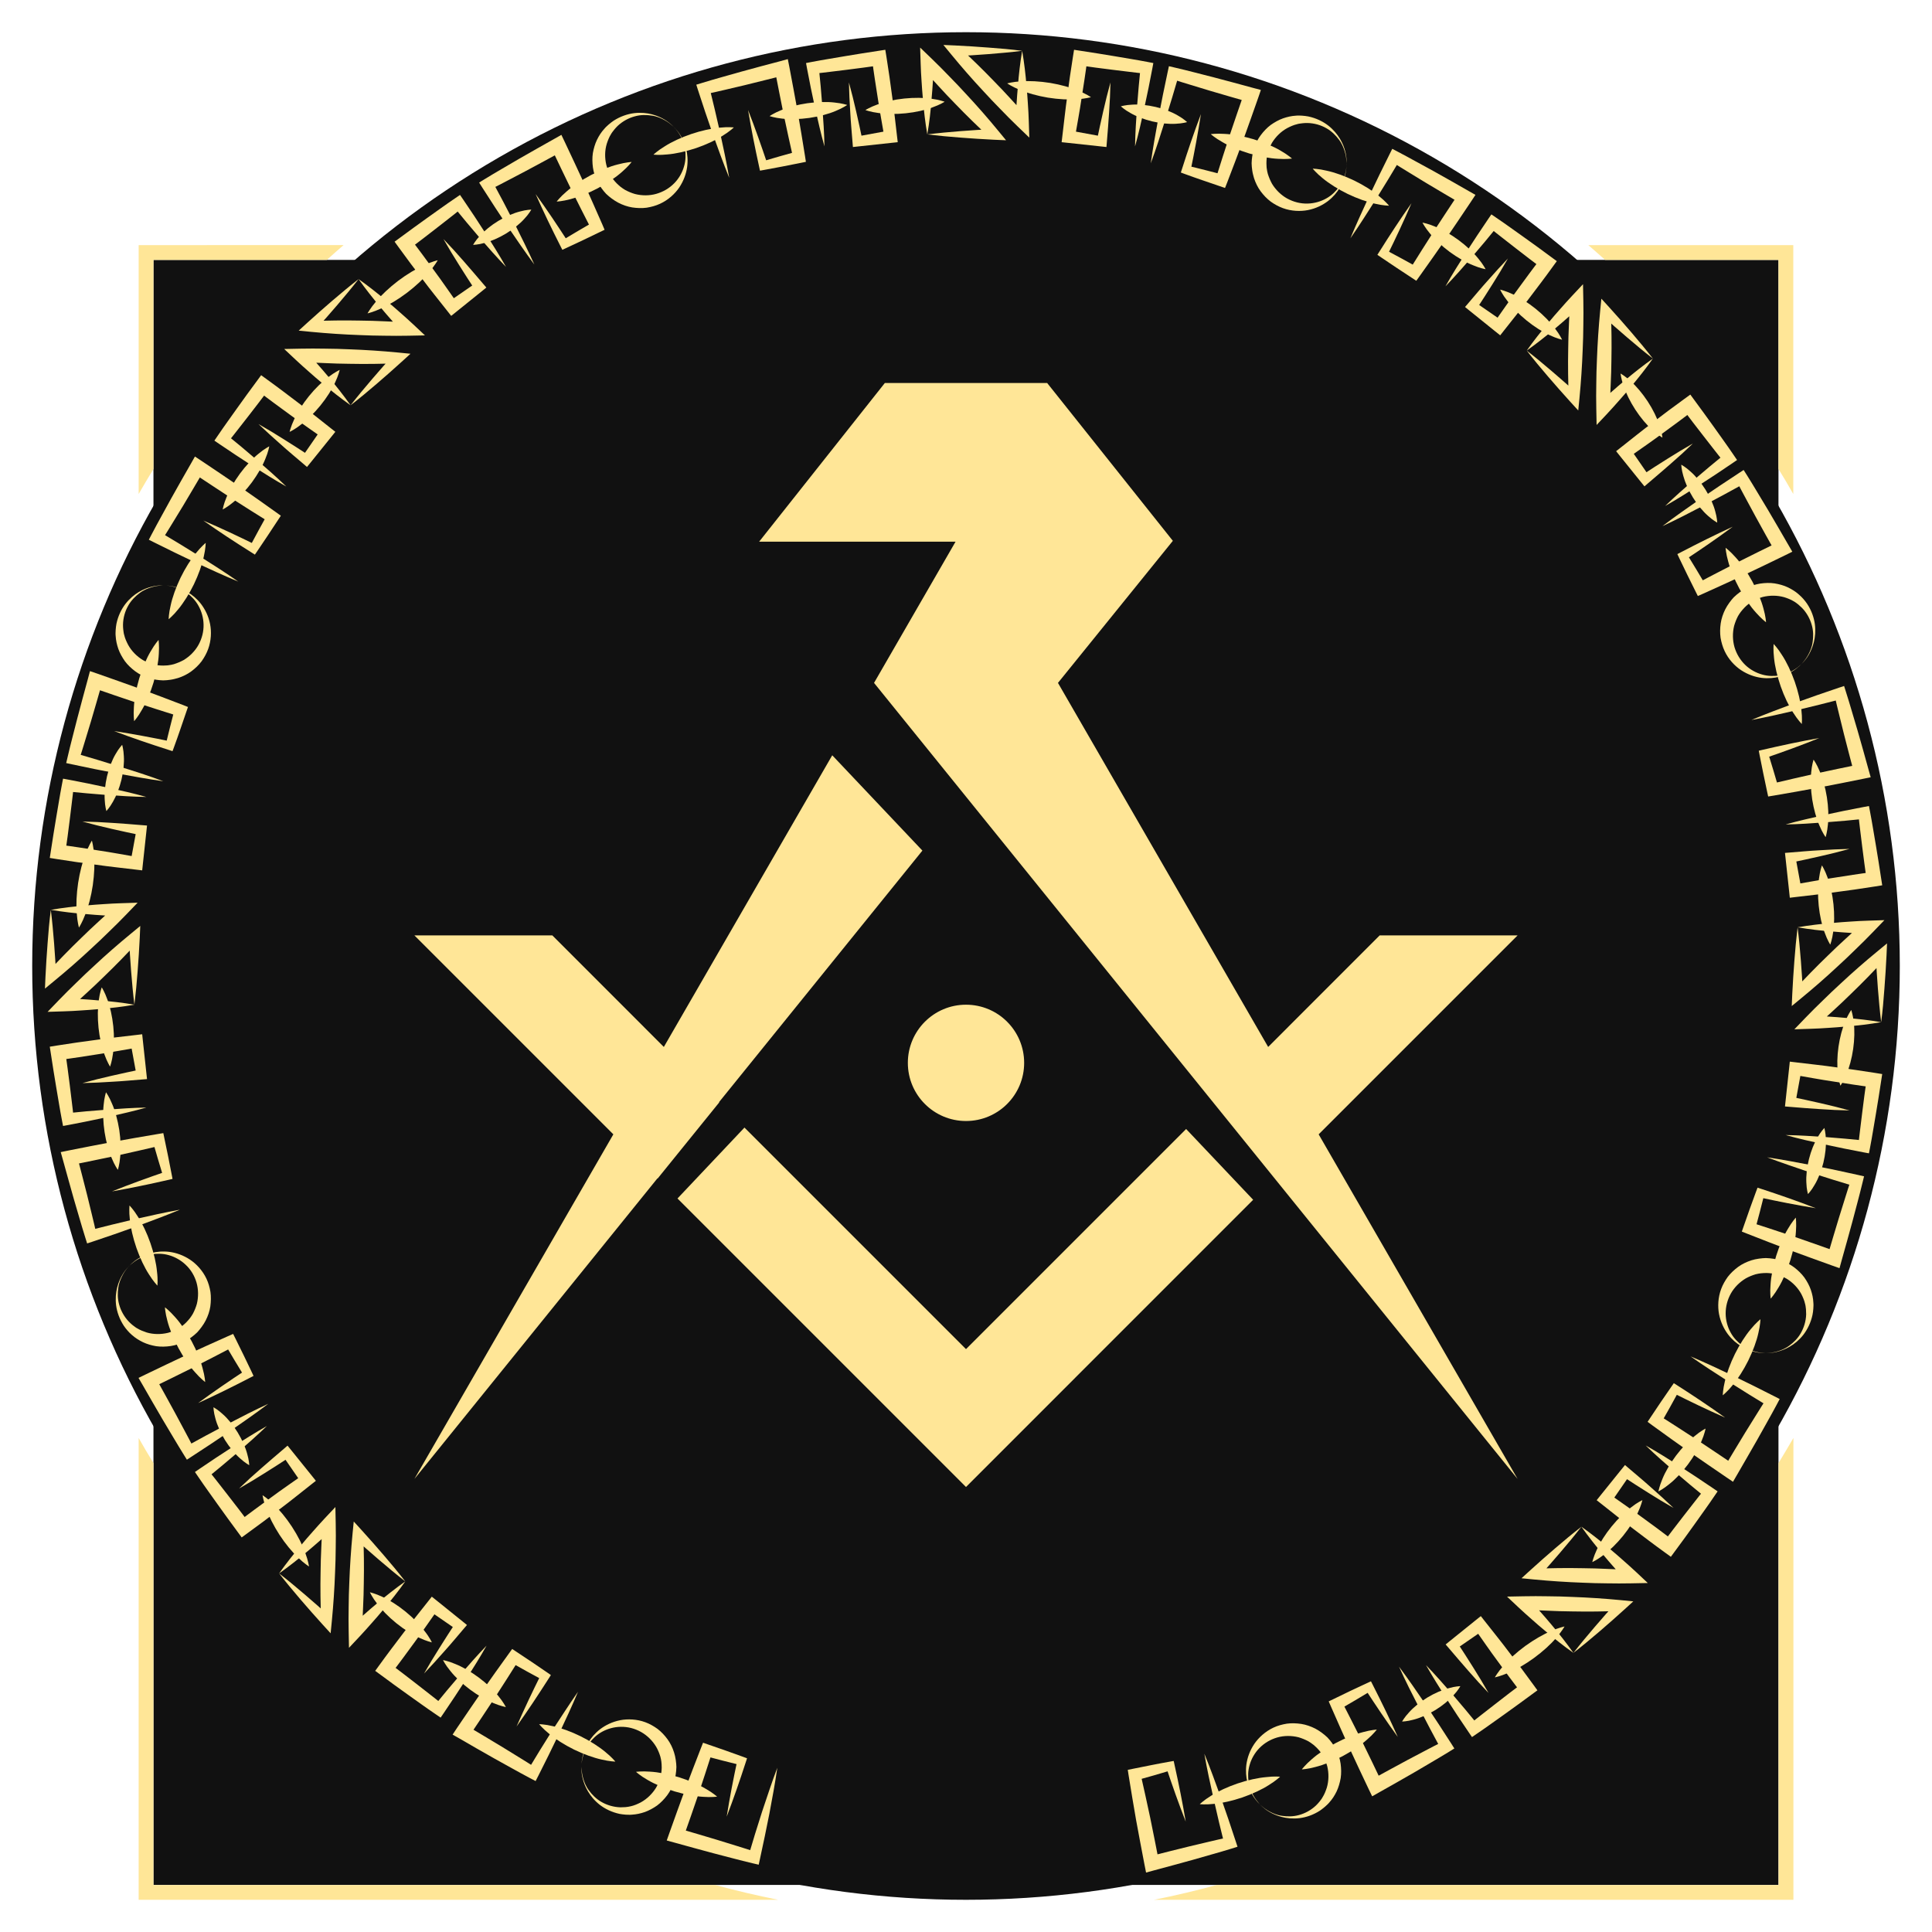 <?xml version="1.0" encoding="iso-8859-1"?>
<!-- Generator: Adobe Illustrator 22.1.0, SVG Export Plug-In . SVG Version: 6.00 Build 0)  -->
<svg version="1.1" id="Layer_1" xmlns="http://www.w3.org/2000/svg" xmlns:xlink="http://www.w3.org/1999/xlink" x="0px" y="0px"
	 viewBox="0 0 300 300" style="enable-background:new 0 0 300 300;" xml:space="preserve">
<rect x="23.83" y="40.36" style="fill:#111111;" width="252.33" height="252.33"/>
<g>
	<g>
		<g>
			<circle style="fill:#111111;" cx="150" cy="150" r="145"/>
		</g>
		<g>
			<g>
				<path style="fill:#FFE697;" d="M156.4,12.95c0,0,0.87-0.25,2.14-0.32c1.27-0.1,2.92-0.01,4.55,0.25
					c1.62,0.27,3.22,0.72,4.39,1.22c1.17,0.47,1.92,0.99,1.92,0.99s-0.88,0.25-2.14,0.32c-1.27,0.1-2.92,0.01-4.55-0.25
					c-1.62-0.27-3.22-0.72-4.39-1.22C157.15,13.46,156.4,12.95,156.4,12.95z"/>
				<g>
					<g>
						<path style="fill:#FFE697;" d="M143.99,20.87c-0.32-1.83-0.53-3.66-0.68-5.49c-0.09-0.92-0.15-1.83-0.21-2.75
							c-0.07-0.92-0.11-1.83-0.14-2.75l-0.08-2.49l1.85,1.78c0.91,0.88,1.8,1.77,2.67,2.68c0.88,0.9,1.76,1.81,2.6,2.74
							c1.72,1.84,3.38,3.74,4.99,5.7l1.23,1.49l-1.84-0.08c-1.73-0.08-3.47-0.2-5.2-0.33C147.46,21.24,145.73,21.08,143.99,20.87
							c1.73-0.22,3.47-0.37,5.2-0.51c1.73-0.13,3.47-0.25,5.2-0.33l-0.61,1.41c-1.86-1.71-3.67-3.47-5.42-5.29
							c-0.89-0.9-1.75-1.82-2.6-2.75c-0.86-0.92-1.7-1.86-2.53-2.81L145,9.88c-0.03,0.92-0.07,1.83-0.14,2.75
							c-0.06,0.92-0.12,1.83-0.21,2.75C144.52,17.2,144.31,19.03,143.99,20.87z"/>
						<path style="fill:#FFE697;" d="M158.72,7.89c0.32,1.83,0.53,3.66,0.68,5.49c0.09,0.92,0.15,1.83,0.21,2.75
							c0.07,0.92,0.11,1.83,0.14,2.75l0.08,2.49l-1.85-1.78c-0.91-0.88-1.8-1.77-2.67-2.68c-0.88-0.9-1.76-1.81-2.6-2.74
							c-1.72-1.84-3.38-3.74-4.99-5.7l-1.23-1.49l1.84,0.08c1.73,0.08,3.47,0.2,5.2,0.33C155.26,7.51,156.99,7.67,158.72,7.89
							c-1.73,0.22-3.47,0.37-5.2,0.51c-1.73,0.13-3.47,0.25-5.2,0.33l0.61-1.41c1.86,1.71,3.67,3.47,5.42,5.29
							c0.89,0.9,1.75,1.82,2.6,2.75c0.86,0.92,1.7,1.86,2.53,2.81l-1.77,0.71c0.03-0.92,0.07-1.83,0.14-2.75
							c0.06-0.92,0.12-1.83,0.21-2.75C158.2,11.55,158.41,9.72,158.72,7.89z"/>
					</g>
					<path style="fill:#FFE697;" d="M176.25,22.73c0.03-2.07,0.17-4.13,0.31-6.19c0.16-2.05,0.34-4.1,0.55-6.15l0.78,1.05
						c-1.73-0.17-3.45-0.41-5.17-0.61s-3.44-0.45-5.16-0.69l1.28-0.95c-0.26,2.04-0.58,4.07-0.9,6.1c-0.3,2.03-0.68,4.05-1.03,6.08
						l-0.83-1.11l5.12,0.94l-0.89,0.66c0.33-1.51,0.63-3.03,0.99-4.54c0.34-1.51,0.72-3.02,1.13-4.52c-0.03,1.56-0.1,3.11-0.21,4.65
						c-0.09,1.55-0.23,3.09-0.35,4.63l-0.06,0.75l-0.83-0.09l-5.18-0.56l-0.95-0.1l0.12-1.01c0.25-2.04,0.46-4.09,0.75-6.12
						c0.27-2.04,0.55-4.07,0.88-6.1l0.18-1.12l1.1,0.17c1.71,0.27,3.43,0.52,5.14,0.82s3.42,0.56,5.13,0.89l0.94,0.18l-0.16,0.87
						c-0.38,2.02-0.79,4.04-1.23,6.05C177.26,18.72,176.81,20.73,176.25,22.73z"/>
					<path style="fill:#FFE697;" d="M128.02,22.73c-0.56-1.99-1.01-4.01-1.47-6.02c-0.44-2.01-0.85-4.03-1.23-6.05l-0.16-0.87
						l0.94-0.18c1.71-0.33,3.42-0.59,5.13-0.89c1.71-0.3,3.43-0.55,5.14-0.82l1.1-0.17l0.18,1.12c0.33,2.03,0.61,4.07,0.88,6.1
						c0.3,2.03,0.5,4.08,0.75,6.12l0.12,1.01l-0.95,0.1l-5.18,0.56l-0.83,0.09l-0.06-0.75c-0.12-1.54-0.27-3.08-0.35-4.63
						c-0.11-1.55-0.17-3.1-0.21-4.65c0.41,1.5,0.79,3.01,1.13,4.52c0.36,1.51,0.66,3.03,0.99,4.54l-0.89-0.66l5.12-0.94l-0.83,1.11
						c-0.34-2.03-0.73-4.05-1.03-6.08c-0.32-2.03-0.64-4.06-0.9-6.1l1.28,0.95c-1.72,0.23-3.44,0.49-5.16,0.69s-3.44,0.44-5.17,0.61
						l0.78-1.05c0.22,2.05,0.4,4.1,0.55,6.15C127.84,18.6,127.99,20.66,128.02,22.73z"/>
					<path style="fill:#FFE697;" d="M134.38,17.09c0,0,0.73-0.46,1.85-0.86c1.12-0.43,2.64-0.77,4.18-0.93s3.09-0.14,4.28,0.04
						c1.18,0.15,1.99,0.46,1.99,0.46s-0.73,0.47-1.85,0.86c-1.12,0.43-2.64,0.77-4.18,0.93s-3.1,0.14-4.28-0.05
						C135.18,17.39,134.38,17.09,134.38,17.09z"/>
				</g>
				<g>
					<g>
						<path style="fill:#FFE697;" d="M237.07,54.44c1.07-1.52,2.22-2.96,3.4-4.37c0.58-0.71,1.19-1.4,1.8-2.09
							c0.6-0.69,1.22-1.37,1.84-2.04l1.7-1.81l0.05,2.57c0.02,1.26,0.03,2.52,0,3.78c-0.01,1.26-0.04,2.52-0.1,3.78
							c-0.09,2.52-0.26,5.04-0.5,7.55l-0.19,1.93l-1.24-1.36c-1.17-1.28-2.31-2.59-3.45-3.91
							C239.25,57.16,238.14,55.82,237.07,54.44c1.38,1.07,2.72,2.19,4.04,3.32c1.32,1.13,2.63,2.28,3.91,3.45l-1.42,0.57
							c-0.11-2.53-0.14-5.05-0.09-7.57c0.01-1.26,0.05-2.52,0.11-3.78c0.04-1.26,0.11-2.52,0.2-3.78l1.75,0.75
							c-0.67,0.63-1.35,1.24-2.04,1.84c-0.69,0.61-1.38,1.21-2.09,1.8C240.03,52.22,238.58,53.37,237.07,54.44z"/>
						<path style="fill:#FFE697;" d="M256.66,55.68c-1.07,1.52-2.22,2.96-3.4,4.37c-0.58,0.71-1.19,1.4-1.8,2.09
							c-0.6,0.69-1.22,1.37-1.84,2.04l-1.7,1.81l-0.05-2.57c-0.02-1.26-0.03-2.52,0-3.78c0.01-1.26,0.04-2.52,0.1-3.78
							c0.09-2.52,0.26-5.04,0.5-7.55l0.19-1.93l1.24,1.36c1.17,1.28,2.31,2.59,3.45,3.91C254.47,52.96,255.59,54.3,256.66,55.68
							c-1.38-1.07-2.72-2.19-4.04-3.32c-1.32-1.13-2.63-2.28-3.91-3.45l1.42-0.57c0.11,2.53,0.14,5.05,0.09,7.57
							c-0.01,1.26-0.05,2.52-0.11,3.78c-0.04,1.26-0.11,2.52-0.2,3.78l-1.75-0.75c0.67-0.63,1.35-1.24,2.04-1.84
							c0.69-0.61,1.38-1.21,2.09-1.8C253.7,57.9,255.14,56.75,256.66,55.68z"/>
					</g>
					<path style="fill:#FFE697;" d="M258.56,78.57c1.49-1.44,3.04-2.8,4.59-4.15c1.56-1.34,3.14-2.66,4.74-3.96l-0.19,1.29
						c-1.1-1.34-2.15-2.73-3.22-4.09c-1.08-1.36-2.11-2.75-3.16-4.13l1.58,0.23c-1.63,1.26-3.29,2.47-4.95,3.68
						c-1.65,1.23-3.35,2.38-5.03,3.57l0.2-1.37l2.96,4.29l-1.1-0.16c1.3-0.84,2.59-1.7,3.91-2.51c1.31-0.83,2.64-1.63,3.99-2.4
						c-1.12,1.08-2.27,2.13-3.44,3.14c-1.16,1.03-2.35,2.02-3.52,3.03l-0.57,0.49l-0.53-0.65l-3.27-4.06l-0.6-0.75l0.8-0.63
						c1.62-1.27,3.21-2.57,4.86-3.8c1.63-1.25,3.27-2.49,4.94-3.69l0.92-0.67l0.66,0.9c1.02,1.4,2.06,2.79,3.06,4.21
						c1,1.42,2.03,2.82,3,4.26l0.54,0.79l-0.73,0.5c-1.7,1.16-3.41,2.3-5.15,3.41C262.1,76.45,260.36,77.55,258.56,78.57z"/>
					<path style="fill:#FFE697;" d="M224.45,44.46c1.01-1.81,2.12-3.55,3.22-5.29c1.12-1.73,2.25-3.45,3.41-5.15l0.5-0.73l0.79,0.54
						c1.44,0.97,2.84,2,4.26,3s2.81,2.03,4.21,3.06l0.9,0.66l-0.67,0.92c-1.2,1.67-2.45,3.3-3.69,4.94
						c-1.23,1.65-2.53,3.24-3.8,4.86l-0.63,0.8l-0.75-0.6l-4.06-3.27l-0.65-0.53l0.49-0.57c1.01-1.18,1.99-2.37,3.03-3.52
						c1.02-1.17,2.07-2.31,3.14-3.44c-0.77,1.35-1.57,2.69-2.4,3.99c-0.81,1.32-1.67,2.61-2.51,3.91l-0.16-1.1l4.29,2.96L232,50.1
						c1.19-1.68,2.35-3.38,3.57-5.03c1.21-1.66,2.42-3.32,3.68-4.95l0.23,1.58c-1.38-1.05-2.77-2.09-4.13-3.16
						c-1.36-1.08-2.75-2.12-4.09-3.22l1.29-0.19c-1.29,1.6-2.62,3.18-3.96,4.74C227.25,41.42,225.89,42.97,224.45,44.46z"/>
					<path style="fill:#FFE697;" d="M232.94,44.97c0,0,0.84,0.19,1.92,0.7c1.09,0.49,2.41,1.32,3.61,2.29s2.29,2.09,3,3.06
						c0.73,0.94,1.09,1.73,1.09,1.73s-0.84-0.19-1.92-0.7c-1.09-0.49-2.41-1.32-3.61-2.3s-2.29-2.09-2.99-3.06
						C233.29,45.75,232.94,44.97,232.94,44.97z"/>
				</g>
				<g>
					<g>
						<path style="fill:#FFE697;" d="M279.13,143.99c1.83-0.32,3.66-0.53,5.49-0.68c0.92-0.09,1.83-0.15,2.75-0.21
							c0.92-0.07,1.83-0.11,2.75-0.14l2.49-0.08l-1.78,1.85c-0.88,0.91-1.77,1.8-2.68,2.67c-0.9,0.88-1.81,1.76-2.74,2.6
							c-1.84,1.72-3.74,3.38-5.7,4.99l-1.49,1.23l0.08-1.84c0.08-1.73,0.2-3.47,0.33-5.2C278.76,147.46,278.92,145.73,279.13,143.99
							c0.22,1.73,0.37,3.47,0.51,5.2c0.13,1.73,0.25,3.47,0.33,5.2l-1.41-0.61c1.71-1.86,3.47-3.67,5.29-5.42
							c0.9-0.89,1.82-1.75,2.75-2.6c0.92-0.86,1.86-1.7,2.81-2.53l0.71,1.77c-0.92-0.03-1.83-0.07-2.75-0.14
							c-0.92-0.06-1.83-0.12-2.75-0.21C282.8,144.52,280.97,144.31,279.13,143.99z"/>
						<path style="fill:#FFE697;" d="M292.11,158.72c-1.83,0.32-3.66,0.53-5.49,0.68c-0.92,0.09-1.83,0.15-2.75,0.21
							c-0.92,0.07-1.83,0.11-2.75,0.14l-2.49,0.08l1.78-1.85c0.88-0.91,1.77-1.8,2.68-2.67c0.9-0.88,1.81-1.76,2.74-2.6
							c1.84-1.72,3.74-3.38,5.7-4.99l1.49-1.23l-0.08,1.84c-0.08,1.73-0.2,3.47-0.33,5.2C292.49,155.26,292.33,156.99,292.11,158.72
							c-0.22-1.73-0.37-3.47-0.51-5.2c-0.13-1.73-0.25-3.47-0.33-5.2l1.41,0.61c-1.71,1.86-3.47,3.67-5.29,5.42
							c-0.9,0.89-1.82,1.75-2.75,2.6c-0.92,0.86-1.86,1.7-2.81,2.53l-0.71-1.77c0.92,0.03,1.83,0.07,2.75,0.14
							c0.92,0.06,1.83,0.12,2.75,0.21C288.45,158.2,290.28,158.41,292.11,158.72z"/>
					</g>
					<path style="fill:#FFE697;" d="M277.27,176.25c2.07,0.03,4.13,0.17,6.19,0.31c2.05,0.16,4.1,0.34,6.15,0.55l-1.05,0.78
						c0.17-1.73,0.41-3.45,0.61-5.17c0.2-1.72,0.45-3.44,0.69-5.16l0.95,1.28c-2.04-0.26-4.07-0.58-6.1-0.9
						c-2.03-0.3-4.05-0.68-6.08-1.03l1.11-0.83l-0.94,5.12l-0.66-0.89c1.51,0.33,3.03,0.63,4.54,0.99c1.51,0.34,3.02,0.72,4.52,1.13
						c-1.56-0.03-3.11-0.1-4.65-0.21c-1.55-0.09-3.09-0.23-4.63-0.35l-0.75-0.06l0.09-0.83l0.56-5.18l0.1-0.95l1.01,0.12
						c2.04,0.25,4.09,0.46,6.12,0.75c2.04,0.27,4.07,0.55,6.1,0.88l1.12,0.18l-0.17,1.1c-0.27,1.71-0.52,3.43-0.82,5.14
						c-0.3,1.71-0.56,3.42-0.89,5.13l-0.18,0.94l-0.87-0.16c-2.02-0.38-4.04-0.79-6.05-1.23
						C281.28,177.26,279.27,176.81,277.27,176.25z"/>
					<path style="fill:#FFE697;" d="M277.27,128.02c1.99-0.56,4.01-1.01,6.02-1.47c2.01-0.44,4.03-0.85,6.05-1.23l0.87-0.16
						l0.18,0.94c0.33,1.71,0.59,3.42,0.89,5.13c0.3,1.71,0.55,3.43,0.82,5.14l0.17,1.1l-1.12,0.18c-2.03,0.33-4.07,0.61-6.1,0.88
						c-2.03,0.3-4.08,0.5-6.12,0.75l-1.01,0.12l-0.1-0.95l-0.56-5.18l-0.09-0.83l0.75-0.06c1.54-0.12,3.08-0.27,4.63-0.35
						c1.55-0.11,3.1-0.17,4.65-0.21c-1.5,0.41-3.01,0.79-4.52,1.13c-1.51,0.36-3.03,0.66-4.54,0.99l0.66-0.89l0.94,5.12l-1.11-0.83
						c2.03-0.34,4.05-0.73,6.08-1.03c2.03-0.32,4.06-0.64,6.1-0.9l-0.95,1.28c-0.23-1.72-0.49-3.44-0.69-5.16s-0.44-3.44-0.61-5.17
						l1.05,0.78c-2.05,0.22-4.1,0.4-6.15,0.55C281.4,127.84,279.34,127.99,277.27,128.02z"/>
					<path style="fill:#FFE697;" d="M282.91,134.38c0,0,0.46,0.73,0.86,1.85c0.43,1.12,0.77,2.64,0.93,4.18s0.14,3.09-0.04,4.28
						c-0.15,1.18-0.46,1.99-0.46,1.99s-0.47-0.73-0.86-1.85c-0.43-1.12-0.77-2.64-0.93-4.18s-0.14-3.1,0.05-4.28
						C282.61,135.18,282.91,134.38,282.91,134.38z"/>
				</g>
				<g>
					<g>
						<path style="fill:#FFE697;" d="M245.56,237.07c1.52,1.07,2.96,2.22,4.37,3.4c0.71,0.58,1.4,1.19,2.09,1.8
							c0.69,0.6,1.37,1.22,2.04,1.84l1.81,1.7l-2.57,0.05c-1.26,0.02-2.52,0.03-3.78,0c-1.26-0.01-2.52-0.04-3.78-0.1
							c-2.52-0.09-5.04-0.26-7.55-0.5l-1.93-0.19l1.36-1.24c1.28-1.17,2.59-2.31,3.91-3.45
							C242.84,239.25,244.18,238.14,245.56,237.07c-1.07,1.38-2.19,2.72-3.32,4.04c-1.13,1.32-2.28,2.63-3.45,3.91l-0.57-1.42
							c2.53-0.11,5.05-0.14,7.57-0.09c1.26,0.01,2.52,0.05,3.78,0.11c1.26,0.04,2.52,0.11,3.78,0.2l-0.75,1.75
							c-0.63-0.67-1.24-1.35-1.84-2.04c-0.61-0.69-1.21-1.38-1.8-2.09C247.78,240.03,246.63,238.58,245.56,237.07z"/>
						<path style="fill:#FFE697;" d="M244.32,256.66c-1.52-1.07-2.96-2.22-4.37-3.4c-0.71-0.58-1.4-1.19-2.09-1.8
							c-0.69-0.6-1.37-1.22-2.04-1.84l-1.81-1.7l2.57-0.05c1.26-0.02,2.52-0.03,3.78,0c1.26,0.01,2.52,0.04,3.78,0.1
							c2.52,0.09,5.04,0.26,7.55,0.5l1.93,0.19l-1.36,1.24c-1.28,1.17-2.59,2.31-3.91,3.45
							C247.04,254.47,245.7,255.59,244.32,256.66c1.07-1.38,2.19-2.72,3.32-4.04c1.13-1.32,2.28-2.63,3.45-3.91l0.57,1.42
							c-2.53,0.11-5.05,0.14-7.57,0.09c-1.26-0.01-2.52-0.05-3.78-0.11c-1.26-0.04-2.52-0.11-3.78-0.2l0.75-1.75
							c0.63,0.67,1.24,1.35,1.84,2.04c0.61,0.69,1.21,1.38,1.8,2.09C242.1,253.7,243.25,255.14,244.32,256.66z"/>
					</g>
					<path style="fill:#FFE697;" d="M221.43,258.56c1.44,1.49,2.8,3.04,4.15,4.59c1.34,1.56,2.66,3.14,3.96,4.74l-1.29-0.19
						c1.34-1.1,2.73-2.15,4.09-3.22c1.36-1.08,2.75-2.11,4.13-3.16l-0.23,1.58c-1.26-1.63-2.47-3.29-3.68-4.95
						c-1.23-1.65-2.38-3.35-3.57-5.03l1.37,0.2l-4.29,2.96l0.16-1.1c0.84,1.3,1.7,2.59,2.51,3.91c0.83,1.31,1.63,2.64,2.4,3.99
						c-1.08-1.12-2.13-2.27-3.14-3.44c-1.03-1.16-2.02-2.35-3.03-3.52l-0.49-0.57l0.65-0.53l4.06-3.27l0.75-0.6l0.63,0.8
						c1.27,1.62,2.57,3.21,3.8,4.86c1.25,1.63,2.49,3.27,3.69,4.94l0.67,0.92l-0.9,0.66c-1.4,1.02-2.79,2.06-4.21,3.06
						c-1.42,1-2.82,2.03-4.26,3l-0.79,0.54l-0.5-0.73c-1.16-1.7-2.3-3.41-3.41-5.15C223.55,262.1,222.45,260.36,221.43,258.56z"/>
					<path style="fill:#FFE697;" d="M255.54,224.45c1.81,1.01,3.55,2.12,5.29,3.22c1.73,1.12,3.45,2.25,5.15,3.41l0.73,0.5
						l-0.54,0.79c-0.97,1.44-2,2.84-3,4.26s-2.03,2.81-3.06,4.21l-0.66,0.9l-0.92-0.67c-1.67-1.2-3.3-2.45-4.94-3.69
						c-1.65-1.23-3.24-2.53-4.86-3.8l-0.8-0.63l0.6-0.75l3.27-4.06l0.53-0.65l0.57,0.49c1.18,1.01,2.37,1.99,3.52,3.03
						c1.17,1.02,2.31,2.07,3.44,3.14c-1.35-0.77-2.69-1.57-3.99-2.4c-1.32-0.81-2.61-1.67-3.91-2.51l1.1-0.16l-2.96,4.29l-0.2-1.37
						c1.68,1.19,3.38,2.35,5.03,3.57c1.66,1.21,3.32,2.42,4.95,3.68l-1.58,0.23c1.05-1.38,2.09-2.77,3.16-4.13
						c1.08-1.36,2.12-2.75,3.22-4.09l0.19,1.29c-1.6-1.29-3.18-2.62-4.74-3.96C258.58,227.25,257.03,225.89,255.54,224.45z"/>
					<path style="fill:#FFE697;" d="M255.03,232.94c0,0-0.19,0.84-0.7,1.92c-0.49,1.09-1.32,2.41-2.29,3.61
						c-0.97,1.2-2.09,2.29-3.06,3c-0.94,0.73-1.73,1.09-1.73,1.09s0.19-0.84,0.7-1.92c0.49-1.09,1.32-2.41,2.3-3.61
						s2.09-2.29,3.06-2.99C254.25,233.29,255.03,232.94,255.03,232.94z"/>
				</g>
				<g>
					<g>
						<path style="fill:#FFE697;" d="M62.93,245.56c-1.07,1.52-2.22,2.96-3.4,4.37c-0.58,0.71-1.19,1.4-1.8,2.09
							c-0.6,0.69-1.22,1.37-1.84,2.04l-1.7,1.81l-0.05-2.57c-0.02-1.26-0.03-2.52,0-3.78c0.01-1.26,0.04-2.52,0.1-3.78
							c0.09-2.52,0.26-5.04,0.5-7.55l0.19-1.93l1.24,1.36c1.17,1.28,2.31,2.59,3.45,3.91C60.75,242.84,61.86,244.18,62.93,245.56
							c-1.38-1.07-2.72-2.19-4.04-3.32s-2.63-2.28-3.91-3.45l1.42-0.57c0.11,2.53,0.14,5.05,0.09,7.57
							c-0.01,1.26-0.05,2.52-0.11,3.78c-0.04,1.26-0.11,2.52-0.2,3.78l-1.75-0.75c0.67-0.63,1.35-1.24,2.04-1.84
							c0.69-0.61,1.38-1.21,2.09-1.8C59.97,247.78,61.42,246.63,62.93,245.56z"/>
						<path style="fill:#FFE697;" d="M43.34,244.32c1.07-1.52,2.22-2.96,3.4-4.37c0.58-0.71,1.19-1.4,1.8-2.09
							c0.6-0.69,1.22-1.37,1.84-2.04l1.7-1.81l0.05,2.57c0.02,1.26,0.03,2.52,0,3.78c-0.01,1.26-0.04,2.52-0.1,3.78
							c-0.09,2.52-0.26,5.04-0.5,7.55l-0.19,1.93l-1.24-1.36c-1.17-1.28-2.31-2.59-3.45-3.91C45.53,247.04,44.41,245.7,43.34,244.32
							c1.38,1.07,2.72,2.19,4.04,3.32s2.63,2.28,3.91,3.45l-1.42,0.57c-0.11-2.53-0.14-5.05-0.09-7.57
							c0.01-1.26,0.05-2.52,0.11-3.78c0.04-1.26,0.11-2.52,0.2-3.78l1.75,0.75c-0.67,0.63-1.35,1.24-2.04,1.84
							c-0.69,0.61-1.38,1.21-2.09,1.8C46.3,242.1,44.86,243.25,43.34,244.32z"/>
					</g>
					<path style="fill:#FFE697;" d="M41.44,221.43c-1.49,1.44-3.04,2.8-4.59,4.15c-1.56,1.34-3.14,2.66-4.74,3.96l0.19-1.29
						c1.1,1.34,2.15,2.73,3.22,4.09c1.08,1.36,2.11,2.75,3.16,4.13l-1.58-0.23c1.63-1.26,3.29-2.47,4.95-3.68
						c1.65-1.23,3.35-2.38,5.03-3.57l-0.2,1.37l-2.96-4.29l1.1,0.16c-1.3,0.84-2.59,1.7-3.91,2.51c-1.31,0.83-2.64,1.63-3.99,2.4
						c1.12-1.08,2.27-2.13,3.44-3.14c1.16-1.03,2.35-2.02,3.52-3.03l0.57-0.49l0.53,0.65l3.27,4.06l0.6,0.75l-0.8,0.63
						c-1.62,1.27-3.21,2.57-4.86,3.8c-1.63,1.25-3.27,2.49-4.94,3.69l-0.92,0.67l-0.66-0.9c-1.02-1.4-2.06-2.79-3.06-4.21
						c-1-1.42-2.03-2.82-3-4.26l-0.54-0.79l0.73-0.5c1.7-1.16,3.41-2.3,5.15-3.41C37.9,223.55,39.64,222.45,41.44,221.43z"/>
					<path style="fill:#FFE697;" d="M75.55,255.54c-1.01,1.81-2.12,3.55-3.22,5.29c-1.12,1.73-2.25,3.45-3.41,5.15l-0.5,0.73
						l-0.79-0.54c-1.44-0.97-2.84-2-4.26-3c-1.42-1-2.81-2.03-4.21-3.06l-0.9-0.66l0.67-0.92c1.2-1.67,2.45-3.3,3.69-4.94
						c1.23-1.65,2.53-3.24,3.8-4.86l0.63-0.8l0.75,0.6l4.06,3.27l0.65,0.53l-0.49,0.57c-1.01,1.18-1.99,2.37-3.03,3.52
						c-1.02,1.17-2.07,2.31-3.14,3.44c0.77-1.35,1.57-2.69,2.4-3.99c0.81-1.32,1.67-2.61,2.51-3.91l0.16,1.1l-4.29-2.96l1.37-0.2
						c-1.19,1.68-2.35,3.38-3.57,5.03c-1.21,1.66-2.42,3.32-3.68,4.95l-0.23-1.58c1.38,1.05,2.77,2.09,4.13,3.16
						c1.36,1.08,2.75,2.12,4.09,3.22l-1.29,0.19c1.29-1.6,2.62-3.18,3.96-4.74C72.75,258.58,74.11,257.03,75.55,255.54z"/>
					<path style="fill:#FFE697;" d="M67.06,255.03c0,0-0.84-0.19-1.92-0.7c-1.09-0.49-2.41-1.32-3.61-2.29
						c-1.2-0.97-2.29-2.09-3-3.06c-0.73-0.94-1.09-1.73-1.09-1.73s0.84,0.19,1.92,0.7c1.09,0.49,2.41,1.32,3.61,2.3
						s2.29,2.09,2.99,3.06C66.71,254.25,67.06,255.03,67.06,255.03z"/>
				</g>
				<g>
					<g>
						<path style="fill:#FFE697;" d="M20.87,156.01c-1.83,0.32-3.66,0.53-5.49,0.68c-0.92,0.09-1.83,0.15-2.75,0.21
							c-0.92,0.07-1.83,0.11-2.75,0.14l-2.49,0.08l1.78-1.85c0.88-0.91,1.77-1.8,2.68-2.67c0.9-0.88,1.81-1.76,2.74-2.6
							c1.84-1.72,3.74-3.38,5.7-4.99l1.49-1.23l-0.08,1.84c-0.08,1.73-0.2,3.47-0.33,5.2C21.24,152.54,21.08,154.27,20.87,156.01
							c-0.22-1.73-0.37-3.47-0.51-5.2c-0.13-1.73-0.25-3.47-0.33-5.2l1.41,0.61c-1.71,1.86-3.47,3.67-5.29,5.42
							c-0.9,0.89-1.82,1.75-2.75,2.6c-0.92,0.86-1.86,1.7-2.81,2.53L9.88,155c0.92,0.03,1.83,0.07,2.75,0.14
							c0.92,0.06,1.83,0.12,2.75,0.21C17.2,155.48,19.03,155.69,20.87,156.01z"/>
						<path style="fill:#FFE697;" d="M7.89,141.28c1.83-0.32,3.66-0.53,5.49-0.68c0.92-0.09,1.83-0.15,2.75-0.21
							c0.92-0.07,1.83-0.11,2.75-0.14l2.49-0.08l-1.78,1.85c-0.88,0.91-1.77,1.8-2.68,2.67c-0.9,0.88-1.81,1.76-2.74,2.6
							c-1.84,1.72-3.74,3.38-5.7,4.99l-1.49,1.23l0.08-1.84c0.08-1.73,0.2-3.47,0.33-5.2C7.51,144.74,7.67,143.01,7.89,141.28
							c0.22,1.73,0.37,3.47,0.51,5.2c0.13,1.73,0.25,3.47,0.33,5.2l-1.41-0.61c1.71-1.86,3.47-3.67,5.29-5.42
							c0.9-0.89,1.82-1.75,2.75-2.6c0.92-0.86,1.86-1.7,2.81-2.53l0.71,1.77c-0.92-0.03-1.83-0.07-2.75-0.14
							c-0.92-0.06-1.83-0.12-2.75-0.21C11.55,141.8,9.72,141.59,7.89,141.28z"/>
					</g>
					<path style="fill:#FFE697;" d="M22.73,123.75c-2.07-0.03-4.13-0.17-6.19-0.31c-2.05-0.16-4.1-0.34-6.15-0.55l1.05-0.78
						c-0.17,1.73-0.41,3.45-0.61,5.17s-0.45,3.44-0.69,5.16l-0.95-1.28c2.04,0.26,4.07,0.58,6.1,0.9c2.03,0.3,4.05,0.68,6.08,1.03
						l-1.11,0.83l0.94-5.12l0.66,0.89c-1.51-0.33-3.03-0.63-4.54-0.99c-1.51-0.34-3.02-0.72-4.52-1.13c1.56,0.03,3.11,0.1,4.65,0.21
						c1.55,0.09,3.09,0.23,4.63,0.35l0.75,0.06l-0.09,0.83l-0.56,5.18l-0.1,0.95l-1.01-0.12c-2.04-0.25-4.09-0.46-6.12-0.75
						c-2.04-0.27-4.07-0.55-6.1-0.88l-1.12-0.18l0.17-1.1c0.27-1.71,0.52-3.43,0.82-5.14c0.3-1.71,0.56-3.42,0.89-5.13l0.18-0.94
						l0.87,0.16c2.02,0.38,4.04,0.79,6.05,1.23C18.72,122.74,20.73,123.19,22.73,123.75z"/>
					<path style="fill:#FFE697;" d="M22.73,171.98c-1.99,0.56-4.01,1.01-6.02,1.47c-2.01,0.44-4.03,0.85-6.05,1.23l-0.87,0.16
						l-0.18-0.94c-0.33-1.71-0.59-3.42-0.89-5.13s-0.55-3.43-0.82-5.14l-0.17-1.1l1.12-0.18c2.03-0.33,4.07-0.61,6.1-0.88
						c2.03-0.3,4.08-0.5,6.12-0.75l1.01-0.12l0.1,0.95l0.56,5.18l0.09,0.83l-0.75,0.06c-1.54,0.12-3.08,0.27-4.63,0.35
						c-1.55,0.11-3.1,0.17-4.65,0.21c1.5-0.41,3.01-0.79,4.52-1.13c1.51-0.36,3.03-0.66,4.54-0.99l-0.66,0.89l-0.94-5.12l1.11,0.83
						c-2.03,0.34-4.05,0.73-6.08,1.03c-2.03,0.32-4.06,0.64-6.1,0.9l0.95-1.28c0.23,1.72,0.49,3.44,0.69,5.16s0.44,3.44,0.61,5.17
						l-1.05-0.78c2.05-0.22,4.1-0.4,6.15-0.55C18.6,172.16,20.66,172.01,22.73,171.98z"/>
					<path style="fill:#FFE697;" d="M17.09,165.62c0,0-0.46-0.73-0.86-1.85c-0.43-1.12-0.77-2.64-0.93-4.18s-0.14-3.09,0.04-4.28
						c0.15-1.18,0.46-1.99,0.46-1.99s0.47,0.73,0.86,1.85c0.43,1.12,0.77,2.64,0.93,4.18s0.14,3.1-0.05,4.28
						C17.39,164.82,17.09,165.62,17.09,165.62z"/>
				</g>
				<g>
					<g>
						<path style="fill:#FFE697;" d="M54.44,62.93c-1.52-1.07-2.96-2.22-4.37-3.4c-0.71-0.58-1.4-1.19-2.09-1.8
							c-0.69-0.6-1.37-1.22-2.04-1.84l-1.81-1.7l2.57-0.05c1.26-0.02,2.52-0.03,3.78,0c1.26,0.01,2.52,0.04,3.78,0.1
							c2.52,0.09,5.04,0.26,7.55,0.5l1.93,0.19l-1.36,1.24c-1.28,1.17-2.59,2.31-3.91,3.45C57.16,60.75,55.82,61.86,54.44,62.93
							c1.07-1.38,2.19-2.72,3.32-4.04s2.28-2.63,3.45-3.91l0.57,1.42c-2.53,0.11-5.05,0.14-7.57,0.09
							c-1.26-0.01-2.52-0.05-3.78-0.11c-1.26-0.04-2.52-0.11-3.78-0.2l0.75-1.75c0.63,0.67,1.24,1.35,1.84,2.04
							c0.61,0.69,1.21,1.38,1.8,2.09C52.22,59.97,53.37,61.42,54.44,62.93z"/>
						<path style="fill:#FFE697;" d="M55.68,43.34c1.52,1.07,2.96,2.22,4.37,3.4c0.71,0.58,1.4,1.19,2.09,1.8
							c0.69,0.6,1.37,1.22,2.04,1.84l1.81,1.7l-2.57,0.05c-1.26,0.02-2.52,0.03-3.78,0c-1.26-0.01-2.52-0.04-3.78-0.1
							c-2.52-0.09-5.04-0.26-7.55-0.5l-1.93-0.19l1.36-1.24c1.28-1.17,2.59-2.31,3.91-3.45C52.96,45.53,54.3,44.41,55.68,43.34
							c-1.07,1.38-2.19,2.72-3.32,4.04s-2.28,2.63-3.45,3.91l-0.57-1.42c2.53-0.11,5.05-0.14,7.57-0.09
							c1.26,0.01,2.52,0.05,3.78,0.11c1.26,0.04,2.52,0.11,3.78,0.2l-0.75,1.75c-0.63-0.67-1.24-1.35-1.84-2.04
							c-0.61-0.69-1.21-1.38-1.8-2.09C57.9,46.3,56.75,44.86,55.68,43.34z"/>
					</g>
					<path style="fill:#FFE697;" d="M78.57,41.44c-1.44-1.49-2.8-3.04-4.15-4.59c-1.34-1.56-2.66-3.14-3.96-4.74l1.29,0.19
						c-1.34,1.1-2.73,2.15-4.09,3.22c-1.36,1.08-2.75,2.11-4.13,3.16l0.23-1.58c1.26,1.63,2.47,3.29,3.68,4.95
						c1.23,1.65,2.38,3.35,3.57,5.03l-1.37-0.2l4.29-2.96l-0.16,1.1c-0.84-1.3-1.7-2.59-2.51-3.91c-0.83-1.31-1.63-2.64-2.4-3.99
						c1.08,1.12,2.13,2.27,3.14,3.44c1.03,1.16,2.02,2.35,3.03,3.52l0.49,0.57l-0.65,0.53l-4.06,3.27l-0.75,0.6l-0.63-0.8
						c-1.27-1.62-2.57-3.21-3.8-4.86c-1.25-1.63-2.49-3.27-3.69-4.94l-0.67-0.92l0.9-0.66c1.4-1.02,2.79-2.06,4.21-3.06
						c1.42-1,2.82-2.03,4.26-3l0.79-0.54l0.5,0.73c1.16,1.7,2.3,3.41,3.41,5.15C76.45,37.9,77.55,39.64,78.57,41.44z"/>
					<path style="fill:#FFE697;" d="M44.46,75.55c-1.81-1.01-3.55-2.12-5.29-3.22c-1.73-1.12-3.45-2.25-5.15-3.41l-0.73-0.5
						l0.54-0.79c0.97-1.44,2-2.84,3-4.26c1-1.42,2.03-2.81,3.06-4.21l0.66-0.9l0.92,0.67c1.67,1.2,3.3,2.45,4.94,3.69
						c1.65,1.23,3.24,2.53,4.86,3.8l0.8,0.63l-0.6,0.75l-3.27,4.06l-0.53,0.65l-0.57-0.49c-1.18-1.01-2.37-1.99-3.52-3.03
						c-1.17-1.02-2.31-2.07-3.44-3.14c1.35,0.77,2.69,1.57,3.99,2.4c1.32,0.81,2.61,1.67,3.91,2.51l-1.1,0.16l2.96-4.29L50.1,68
						c-1.68-1.19-3.38-2.35-5.03-3.57c-1.66-1.21-3.32-2.42-4.95-3.68l1.58-0.23c-1.05,1.38-2.09,2.77-3.16,4.13
						c-1.08,1.36-2.12,2.75-3.22,4.09l-0.19-1.29c1.6,1.29,3.18,2.62,4.74,3.96C41.42,72.75,42.97,74.11,44.46,75.55z"/>
					<path style="fill:#FFE697;" d="M44.97,67.06c0,0,0.19-0.84,0.7-1.92c0.49-1.09,1.32-2.41,2.29-3.61s2.09-2.29,3.06-3
						c0.94-0.73,1.73-1.09,1.73-1.09s-0.19,0.84-0.7,1.92c-0.49,1.09-1.32,2.41-2.3,3.61s-2.09,2.29-3.06,2.99
						C45.75,66.71,44.97,67.06,44.97,67.06z"/>
				</g>
				<g>
					<path style="fill:#FFE697;" d="M203.84,26.19c0,0,0.91,0.01,2.14,0.31c1.24,0.26,2.81,0.82,4.29,1.53
						c1.48,0.72,2.88,1.6,3.86,2.42c0.99,0.79,1.56,1.49,1.56,1.49s-0.91-0.01-2.14-0.3c-1.25-0.26-2.81-0.82-4.29-1.53
						c-1.48-0.72-2.88-1.61-3.86-2.42C204.41,26.9,203.84,26.19,203.84,26.19z"/>
					<path style="fill:#FFE697;" d="M220.88,34.57c0,0,0.84,0.14,1.92,0.6c1.1,0.43,2.43,1.19,3.66,2.09
						c1.22,0.9,2.34,1.95,3.08,2.88c0.76,0.9,1.14,1.66,1.14,1.66s-0.84-0.14-1.92-0.6c-1.1-0.43-2.43-1.19-3.66-2.09
						c-1.22-0.91-2.34-1.96-3.08-2.88C221.27,35.34,220.88,34.57,220.88,34.57z"/>
					<path style="fill:#FFE697;" d="M188.01,20.83c0,0,0.9-0.13,2.16-0.04c1.27,0.06,2.9,0.36,4.48,0.83
						c1.58,0.48,3.1,1.12,4.19,1.77c1.1,0.62,1.78,1.23,1.78,1.23s-0.9,0.13-2.16,0.04c-1.27-0.06-2.9-0.36-4.48-0.83
						c-1.58-0.48-3.1-1.13-4.19-1.78C188.69,21.44,188.01,20.83,188.01,20.83z"/>
					<path style="fill:#FFE697;" d="M174.05,16.51c0,0,0.73-0.22,1.76-0.26c1.03-0.07,2.36,0.06,3.65,0.36
						c1.29,0.31,2.53,0.79,3.42,1.32c0.9,0.5,1.45,1.03,1.45,1.03s-0.73,0.22-1.76,0.26c-1.04,0.07-2.36-0.06-3.65-0.37
						c-1.28-0.31-2.53-0.79-3.42-1.32C174.6,17.04,174.05,16.51,174.05,16.51z"/>
					<path style="fill:#FFE697;" d="M209.1,25.36c0,0-0.01-0.17-0.03-0.48s-0.08-0.77-0.25-1.33c-0.17-0.55-0.42-1.23-0.91-1.87
						c-0.48-0.64-1.12-1.31-1.97-1.78c-0.84-0.48-1.86-0.78-2.93-0.8c-0.26,0-0.56,0.01-0.78,0.04c-0.29,0.04-0.61,0.07-0.84,0.15
						c-0.5,0.11-1.03,0.35-1.51,0.6c-0.97,0.53-1.79,1.34-2.37,2.29c-0.27,0.49-0.48,1-0.65,1.53c-0.15,0.54-0.21,1.09-0.21,1.65
						c0.02,0.2,0.01,0.68,0.06,0.86c0.02,0.24,0.09,0.51,0.16,0.79c0.17,0.53,0.38,1.04,0.65,1.53c0.58,0.95,1.4,1.76,2.36,2.29
						c0.98,0.53,2.05,0.81,3.16,0.78c1.02-0.02,2.07-0.32,2.91-0.8c0.85-0.47,1.5-1.13,1.97-1.78c0.49-0.64,0.75-1.32,0.91-1.87
						c0.17-0.56,0.23-1.02,0.25-1.33C209.08,25.53,209.1,25.36,209.1,25.36z M209.1,25.36c0,0-0.01,0.17-0.02,0.48
						c-0.01,0.31-0.06,0.77-0.21,1.34c-0.29,1.12-1,2.75-2.66,4.04c-0.84,0.63-1.85,1.15-3.11,1.4c-1.16,0.23-2.58,0.18-3.89-0.3
						c-0.66-0.24-1.3-0.59-1.9-1.02c-0.59-0.45-1.11-0.99-1.56-1.6s-0.79-1.31-1.03-2.05c-0.1-0.37-0.21-0.74-0.27-1.17
						c-0.08-0.48-0.07-0.67-0.1-1.13c0.04-1.55,0.49-3.12,1.41-4.35c0.46-0.61,0.97-1.16,1.56-1.6c0.6-0.42,1.23-0.78,1.9-1.02
						c0.67-0.23,1.32-0.38,2.02-0.42c0.36-0.04,0.64-0.01,0.94,0c0.36,0.02,0.64,0.07,0.96,0.12c1.21,0.25,2.27,0.77,3.09,1.4
						c1.66,1.29,2.38,2.92,2.66,4.04c0.15,0.57,0.19,1.03,0.21,1.34C209.09,25.19,209.1,25.36,209.1,25.36z"/>
					<path style="fill:#FFE697;" d="M178.69,25.36c0.33-2.39,0.77-4.76,1.2-7.13c0.45-2.36,0.92-4.72,1.43-7.07l0.19-0.88l0.94,0.22
						c2.04,0.47,4.07,1.02,6.1,1.53c2.03,0.52,4.05,1.09,6.07,1.63l1.17,0.31l-0.4,1.17c-0.76,2.21-1.57,4.41-2.35,6.62
						c-0.82,2.19-1.63,4.39-2.48,6.57l-0.34,0.86l-0.81-0.28c-1.8-0.62-3.61-1.22-5.4-1.88l-0.65-0.24l0.19-0.58
						c0.91-2.85,1.87-5.69,2.93-8.49c-0.46,2.97-1.01,5.91-1.62,8.84l-0.46-0.82c1.86,0.43,3.7,0.92,5.54,1.39l-1.14,0.58
						c0.69-2.24,1.42-4.46,2.14-6.69c0.76-2.21,1.49-4.44,2.27-6.64l0.77,1.48c-2.01-0.58-4.03-1.15-6.04-1.75
						c-2-0.62-4.02-1.2-6.01-1.85l1.13-0.66c-0.66,2.31-1.37,4.61-2.08,6.9C180.26,20.8,179.53,23.09,178.69,25.36z"/>
					<path style="fill:#FFE697;" d="M209.69,37c0.92-2.23,1.94-4.42,2.94-6.6c1.03-2.17,2.08-4.34,3.16-6.49l0.4-0.8l0.86,0.45
						c1.86,0.97,3.68,2.01,5.53,3c1.84,1.01,3.65,2.07,5.47,3.1l1.06,0.6l-0.68,1.03c-1.29,1.95-2.62,3.88-3.93,5.82
						c-1.34,1.92-2.67,3.84-4.04,5.74l-0.54,0.75l-0.71-0.47c-1.59-1.05-3.19-2.09-4.76-3.17l-0.57-0.39l0.33-0.52
						c1.59-2.53,3.23-5.04,4.96-7.49c-1.18,2.76-2.46,5.47-3.78,8.15l-0.24-0.91c1.69,0.89,3.35,1.81,5.02,2.73l-1.25,0.28
						c1.23-2,2.49-3.96,3.75-5.94c1.29-1.95,2.56-3.92,3.86-5.86l0.38,1.63c-1.8-1.07-3.62-2.12-5.41-3.2
						c-1.78-1.1-3.59-2.17-5.36-3.3l1.26-0.35c-1.22,2.07-2.48,4.12-3.75,6.16C212.35,32.98,211.07,35.02,209.69,37z"/>
				</g>
				<g>
					<path style="fill:#FFE697;" d="M275.41,100c0,0,0.64,0.65,1.3,1.72c0.7,1.06,1.42,2.56,1.97,4.11
						c0.54,1.55,0.92,3.17,1.04,4.43c0.15,1.26,0.06,2.16,0.06,2.16s-0.64-0.65-1.31-1.72c-0.7-1.06-1.42-2.56-1.96-4.11
						c-0.54-1.55-0.92-3.17-1.04-4.44C275.32,100.91,275.41,100,275.41,100z"/>
					<path style="fill:#FFE697;" d="M281.61,117.96c0,0,0.5,0.69,0.94,1.78c0.48,1.08,0.89,2.56,1.13,4.06
						c0.23,1.5,0.29,3.04,0.16,4.21c-0.1,1.17-0.36,1.98-0.36,1.98s-0.5-0.69-0.95-1.78c-0.48-1.08-0.89-2.56-1.13-4.06
						c-0.23-1.51-0.28-3.04-0.16-4.21C281.34,118.77,281.61,117.96,281.61,117.96z"/>
					<path style="fill:#FFE697;" d="M267.95,85.06c0,0,0.73,0.54,1.56,1.49c0.86,0.94,1.81,2.3,2.59,3.74
						c0.78,1.45,1.41,2.98,1.73,4.21c0.35,1.22,0.4,2.12,0.4,2.12s-0.73-0.54-1.56-1.49c-0.86-0.94-1.8-2.3-2.59-3.75
						c-0.78-1.45-1.41-2.98-1.73-4.21C268,85.96,267.95,85.06,267.95,85.06z"/>
					<path style="fill:#FFE697;" d="M261.07,72.16c0,0,0.68,0.36,1.43,1.06c0.78,0.68,1.64,1.71,2.34,2.83
						c0.7,1.12,1.24,2.34,1.5,3.35c0.29,0.99,0.31,1.75,0.31,1.75s-0.68-0.36-1.43-1.05c-0.78-0.68-1.64-1.71-2.33-2.83
						c-0.69-1.12-1.23-2.34-1.5-3.35C261.09,72.92,261.07,72.16,261.07,72.16z"/>
					<path style="fill:#FFE697;" d="M279.73,103.12c0,0,0.11-0.13,0.31-0.36c0.2-0.24,0.48-0.6,0.76-1.12
						c0.27-0.51,0.57-1.17,0.67-1.97c0.12-0.79,0.13-1.71-0.15-2.65c-0.26-0.93-0.77-1.87-1.51-2.63c-0.18-0.18-0.4-0.38-0.58-0.53
						c-0.23-0.17-0.48-0.38-0.7-0.49c-0.43-0.27-0.98-0.48-1.49-0.64c-1.07-0.3-2.22-0.3-3.3-0.04c-0.54,0.15-1.05,0.37-1.54,0.63
						c-0.47,0.26-0.96,0.67-1.27,0.98c-0.52,0.55-0.75,0.85-1.05,1.36c-0.26,0.49-0.46,1.01-0.61,1.54
						c-0.26,1.08-0.24,2.23,0.06,3.29c0.32,1.06,0.89,2.01,1.69,2.78c0.74,0.71,1.7,1.23,2.63,1.48c0.94,0.27,1.86,0.25,2.65,0.13
						c0.8-0.11,1.46-0.41,1.96-0.68c0.51-0.28,0.88-0.56,1.11-0.77C279.6,103.23,279.73,103.12,279.73,103.12z M279.73,103.12
						c0,0-0.12,0.11-0.35,0.33c-0.23,0.21-0.59,0.51-1.09,0.81c-0.99,0.59-2.65,1.25-4.74,1c-1.04-0.14-2.12-0.49-3.2-1.2
						c-0.99-0.66-1.96-1.69-2.55-2.96c-0.3-0.64-0.5-1.33-0.63-2.06c-0.1-0.73-0.09-1.48,0.02-2.24c0.11-0.75,0.36-1.49,0.71-2.19
						c0.33-0.66,0.91-1.43,1.31-1.85c1.2-1.16,2.57-1.89,4.1-2.14c0.75-0.11,1.51-0.14,2.24-0.03c0.73,0.12,1.43,0.31,2.06,0.61
						c0.64,0.31,1.21,0.66,1.73,1.13c0.28,0.23,0.46,0.44,0.67,0.66c0.24,0.27,0.41,0.5,0.59,0.76c0.69,1.03,1.07,2.14,1.21,3.17
						c0.27,2.09-0.37,3.75-0.95,4.75c-0.29,0.51-0.59,0.87-0.8,1.1C279.84,102.99,279.73,103.12,279.73,103.12z"/>
					<path style="fill:#FFE697;" d="M258.14,81.7c1.92-1.47,3.9-2.84,5.87-4.22c1.99-1.36,3.98-2.7,5.99-4.01l0.75-0.49l0.52,0.82
						c1.12,1.78,2.17,3.59,3.26,5.38c1.07,1.8,2.11,3.62,3.17,5.44l0.61,1.05l-1.11,0.55c-2.1,1.04-4.22,2.03-6.33,3.04
						c-2.13,0.98-4.25,1.97-6.39,2.92l-0.84,0.37l-0.38-0.76c-0.85-1.71-1.7-3.41-2.51-5.13l-0.29-0.62l0.54-0.28
						c2.65-1.38,5.33-2.72,8.06-3.97c-2.41,1.79-4.88,3.48-7.38,5.13l0.25-0.91c1.01,1.62,1.98,3.26,2.95,4.89l-1.22-0.39
						c2.06-1.11,4.15-2.16,6.23-3.24c2.1-1.04,4.18-2.1,6.29-3.11l-0.49,1.6c-1.02-1.83-2.06-3.65-3.06-5.5
						c-0.99-1.85-2.01-3.68-2.97-5.55l1.27,0.33c-2.1,1.17-4.22,2.31-6.34,3.43C262.46,79.58,260.33,80.69,258.14,81.7z"/>
					<path style="fill:#FFE697;" d="M271.95,111.8c2.23-0.94,4.48-1.77,6.74-2.62c2.26-0.82,4.53-1.62,6.81-2.38l0.85-0.28
						l0.29,0.92c0.64,2,1.2,4.02,1.81,6.03c0.59,2.01,1.14,4.04,1.7,6.05l0.33,1.17l-1.21,0.25c-2.29,0.48-4.59,0.91-6.89,1.36
						c-2.3,0.42-4.6,0.85-6.91,1.23l-0.91,0.15l-0.18-0.83c-0.39-1.86-0.79-3.72-1.15-5.6l-0.13-0.68l0.6-0.14
						c2.91-0.68,5.84-1.3,8.8-1.83c-2.78,1.13-5.6,2.15-8.43,3.12l0.47-0.81c0.58,1.82,1.1,3.65,1.64,5.47l-1.09-0.68
						c2.28-0.55,4.56-1.06,6.84-1.58c2.29-0.48,4.58-0.99,6.87-1.44l-0.88,1.42c-0.53-2.03-1.08-4.05-1.59-6.09
						c-0.49-2.04-1.02-4.07-1.48-6.11l1.14,0.64c-2.32,0.61-4.66,1.18-7,1.74C276.67,110.82,274.33,111.36,271.95,111.8z"/>
				</g>
				<g>
					<path style="fill:#FFE697;" d="M273.36,204.85c0,0-0.02,0.91-0.32,2.14c-0.27,1.24-0.84,2.8-1.57,4.28
						c-0.73,1.47-1.63,2.87-2.45,3.84c-0.79,0.99-1.51,1.55-1.51,1.55s0.02-0.91,0.32-2.14c0.27-1.24,0.84-2.8,1.57-4.28
						c0.73-1.47,1.63-2.87,2.45-3.84C272.65,205.42,273.36,204.85,273.36,204.85z"/>
					<path style="fill:#FFE697;" d="M264.84,221.83c0,0-0.15,0.84-0.62,1.92c-0.44,1.1-1.21,2.43-2.12,3.65s-1.97,2.33-2.91,3.06
						c-0.9,0.75-1.67,1.13-1.67,1.13s0.15-0.84,0.61-1.92c0.44-1.1,1.21-2.42,2.12-3.64c0.92-1.22,1.98-2.32,2.91-3.05
						C264.07,222.21,264.84,221.83,264.84,221.83z"/>
					<path style="fill:#FFE697;" d="M278.85,189.07c0,0,0.12,0.9,0.02,2.16c-0.07,1.27-0.38,2.9-0.87,4.47s-1.15,3.09-1.81,4.18
						c-0.63,1.1-1.24,1.77-1.24,1.77s-0.13-0.9-0.02-2.16c0.07-1.27,0.39-2.9,0.87-4.47c0.49-1.57,1.15-3.09,1.81-4.18
						C278.24,189.75,278.85,189.07,278.85,189.07z"/>
					<path style="fill:#FFE697;" d="M283.28,175.15c0,0,0.22,0.73,0.24,1.76c0.06,1.04-0.08,2.36-0.39,3.65
						c-0.32,1.28-0.81,2.52-1.35,3.41c-0.5,0.9-1.04,1.44-1.04,1.44s-0.22-0.73-0.25-1.76c-0.06-1.04,0.08-2.36,0.4-3.65
						c0.32-1.28,0.82-2.52,1.35-3.41C282.75,175.7,283.28,175.15,283.28,175.15z"/>
					<path style="fill:#FFE697;" d="M274.15,210.12c0,0,0.17-0.01,0.48-0.03s0.77-0.08,1.33-0.24s1.23-0.41,1.88-0.9
						c0.65-0.47,1.32-1.11,1.79-1.95c0.48-0.84,0.8-1.85,0.83-2.92c0-0.26-0.01-0.56-0.03-0.78c-0.04-0.29-0.06-0.61-0.14-0.84
						c-0.1-0.5-0.34-1.04-0.58-1.52c-0.53-0.97-1.33-1.8-2.28-2.38c-0.48-0.28-1-0.49-1.52-0.66c-0.51-0.15-1.15-0.22-1.59-0.23
						c-0.75,0.01-1.13,0.06-1.71,0.2c-0.53,0.16-1.05,0.37-1.53,0.64c-0.95,0.57-1.77,1.38-2.31,2.34
						c-0.54,0.97-0.82,2.04-0.81,3.15c0.01,1.02,0.3,2.08,0.77,2.91c0.46,0.86,1.12,1.5,1.76,1.98c0.64,0.5,1.31,0.76,1.86,0.93
						c0.56,0.17,1.01,0.23,1.32,0.26C273.98,210.11,274.15,210.12,274.15,210.12z M274.15,210.12c0,0-0.17-0.01-0.48-0.02
						c-0.31-0.02-0.77-0.06-1.34-0.22c-1.12-0.3-2.74-1.02-4.02-2.7c-0.62-0.84-1.13-1.86-1.38-3.13c-0.22-1.17-0.16-2.58,0.33-3.89
						c0.24-0.66,0.6-1.29,1.03-1.89c0.45-0.58,1-1.1,1.61-1.55c0.62-0.45,1.32-0.78,2.06-1.02c0.7-0.23,1.66-0.34,2.24-0.35
						c1.67,0.05,3.15,0.52,4.39,1.44c0.6,0.46,1.15,0.98,1.59,1.58c0.42,0.6,0.77,1.24,1,1.9c0.23,0.67,0.37,1.32,0.4,2.02
						c0.04,0.36,0,0.64-0.01,0.94c-0.02,0.36-0.07,0.64-0.13,0.96c-0.26,1.21-0.79,2.26-1.42,3.08c-1.3,1.65-2.94,2.35-4.06,2.63
						c-0.57,0.15-1.03,0.19-1.34,0.2C274.32,210.11,274.15,210.12,274.15,210.12z"/>
					<path style="fill:#FFE697;" d="M274.4,179.71c2.39,0.35,4.75,0.81,7.12,1.26c2.36,0.47,4.71,0.96,7.06,1.49l0.87,0.2
						l-0.23,0.94c-0.49,2.04-1.05,4.06-1.58,6.09c-0.54,2.03-1.12,4.04-1.68,6.06l-0.32,1.17l-1.16-0.41c-2.21-0.78-4.4-1.6-6.6-2.4
						c-2.19-0.84-4.38-1.66-6.55-2.53l-0.86-0.34l0.28-0.8c0.63-1.8,1.25-3.6,1.92-5.38l0.24-0.64l0.58,0.19
						c2.84,0.93,5.67,1.91,8.47,3c-2.96-0.48-5.9-1.06-8.82-1.7l0.82-0.45c-0.45,1.85-0.95,3.69-1.44,5.53l-0.57-1.15
						c2.23,0.71,4.45,1.46,6.67,2.2c2.21,0.78,4.42,1.53,6.62,2.33l-1.49,0.76c0.6-2.01,1.18-4.02,1.8-6.03c0.64-2,1.23-4.01,1.9-6
						l0.65,1.14c-2.3-0.68-4.6-1.4-6.89-2.14C278.94,181.32,276.66,180.57,274.4,179.71z"/>
					<path style="fill:#FFE697;" d="M262.51,210.62c2.23,0.94,4.4,1.97,6.58,3c2.16,1.05,4.32,2.11,6.46,3.21l0.8,0.41l-0.45,0.85
						c-0.98,1.85-2.04,3.67-3.05,5.5c-1.03,1.83-2.1,3.63-3.14,5.45l-0.61,1.05l-1.02-0.69c-1.94-1.31-3.86-2.65-5.79-3.98
						c-1.91-1.36-3.82-2.7-5.71-4.09l-0.74-0.55l0.47-0.71c1.06-1.58,2.11-3.17,3.21-4.73l0.39-0.56l0.52,0.33
						c2.52,1.61,5.01,3.27,7.45,5.02c-2.75-1.21-5.45-2.51-8.12-3.85l0.91-0.23c-0.9,1.68-1.84,3.33-2.78,4.99l-0.27-1.25
						c1.99,1.24,3.94,2.53,5.91,3.8c1.94,1.31,3.9,2.59,5.83,3.91l-1.63,0.37c1.08-1.79,2.15-3.6,3.25-5.39
						c1.12-1.78,2.2-3.57,3.34-5.33l0.34,1.26c-2.06-1.24-4.1-2.51-6.13-3.8C266.5,213.31,264.48,212.01,262.51,210.62z"/>
				</g>
				<g>
					<path style="fill:#FFE697;" d="M198.77,275.89c0,0-0.66,0.63-1.74,1.29c-1.07,0.69-2.57,1.39-4.13,1.93
						c-1.56,0.53-3.18,0.89-4.44,1c-1.26,0.14-2.16,0.04-2.16,0.04s0.65-0.63,1.73-1.29c1.07-0.69,2.57-1.39,4.13-1.92
						s3.18-0.88,4.45-0.99C197.87,275.79,198.77,275.89,198.77,275.89z"/>
					<path style="fill:#FFE697;" d="M213.79,268.57c0,0-0.55,0.73-1.51,1.55c-0.95,0.85-2.32,1.78-3.77,2.56
						c-1.46,0.77-2.99,1.38-4.23,1.69c-1.22,0.34-2.13,0.38-2.13,0.38s0.55-0.73,1.51-1.55c0.95-0.85,2.32-1.78,3.77-2.55
						c1.46-0.77,3-1.38,4.23-1.69C212.88,268.62,213.79,268.57,213.79,268.57z"/>
					<path style="fill:#FFE697;" d="M226.76,261.83c0,0-0.36,0.67-1.07,1.42c-0.69,0.78-1.72,1.62-2.85,2.31
						c-1.13,0.68-2.35,1.22-3.36,1.47c-0.99,0.28-1.76,0.29-1.76,0.29s0.36-0.67,1.07-1.42c0.69-0.78,1.72-1.62,2.85-2.31
						c1.13-0.68,2.36-1.21,3.36-1.46C225.99,261.84,226.76,261.83,226.76,261.83z"/>
					<path style="fill:#FFE697;" d="M195.62,280.18c0,0,0.13,0.11,0.36,0.32c0.24,0.21,0.6,0.49,1.11,0.77s1.16,0.58,1.96,0.69
						c0.79,0.12,1.71,0.14,2.65-0.12c0.93-0.25,1.87-0.75,2.65-1.49c0.18-0.18,0.39-0.4,0.53-0.58c0.17-0.23,0.39-0.48,0.49-0.7
						c0.28-0.43,0.49-0.97,0.66-1.49c0.31-1.06,0.33-2.21,0.07-3.3c-0.15-0.54-0.36-1.05-0.61-1.55c-0.27-0.49-0.62-0.92-1.01-1.32
						c-0.15-0.13-0.49-0.48-0.65-0.57c-0.18-0.16-0.43-0.3-0.66-0.45c-0.49-0.26-1-0.47-1.54-0.63c-1.08-0.27-2.23-0.27-3.29,0.03
						c-1.07,0.31-2.02,0.87-2.8,1.67c-0.71,0.73-1.25,1.69-1.5,2.61c-0.28,0.93-0.27,1.86-0.15,2.65c0.1,0.8,0.39,1.46,0.67,1.97
						c0.27,0.51,0.55,0.88,0.76,1.12C195.51,280.05,195.62,280.18,195.62,280.18z M195.62,280.18c0,0-0.11-0.12-0.33-0.35
						c-0.21-0.23-0.5-0.59-0.8-1.1c-0.58-1-1.22-2.66-0.95-4.75c0.15-1.04,0.51-2.12,1.23-3.19c0.67-0.98,1.71-1.94,2.98-2.53
						c0.64-0.3,1.34-0.49,2.07-0.61c0.73-0.1,1.49-0.07,2.24,0.04c0.75,0.12,1.49,0.38,2.18,0.73c0.34,0.19,0.67,0.38,1.01,0.64
						c0.39,0.28,0.52,0.42,0.87,0.73c1.07,1.13,1.84,2.57,2.05,4.08c0.1,0.75,0.12,1.51,0.01,2.24c-0.13,0.72-0.33,1.42-0.63,2.06
						c-0.31,0.64-0.67,1.2-1.14,1.72c-0.23,0.28-0.45,0.45-0.67,0.66c-0.27,0.24-0.51,0.4-0.76,0.59c-1.04,0.68-2.15,1.05-3.18,1.18
						c-2.09,0.25-3.74-0.41-4.74-1c-0.51-0.3-0.86-0.6-1.09-0.81C195.74,280.29,195.62,280.18,195.62,280.18z"/>
					<path style="fill:#FFE697;" d="M217.24,258.8c1.45,1.93,2.8,3.92,4.16,5.91c1.34,2,2.66,4.01,3.95,6.03l0.48,0.76l-0.82,0.51
						c-1.79,1.1-3.61,2.14-5.41,3.21c-1.81,1.06-3.64,2.07-5.47,3.11l-1.06,0.6l-0.54-1.11c-1.02-2.11-1.99-4.24-2.98-6.36
						c-0.96-2.14-1.93-4.26-2.86-6.42l-0.37-0.85l0.77-0.37c1.71-0.83,3.42-1.67,5.16-2.46l0.63-0.29l0.28,0.55
						c1.36,2.67,2.67,5.36,3.89,8.1c-1.76-2.43-3.43-4.92-5.06-7.43l0.9,0.26c-1.63,1-3.27,1.95-4.92,2.91l0.4-1.22
						c1.08,2.08,2.12,4.17,3.18,6.26c1.02,2.11,2.06,4.2,3.05,6.32l-1.59-0.51c1.84-1,3.67-2.02,5.53-3.01
						c1.86-0.97,3.7-1.97,5.58-2.91l-0.34,1.26c-1.15-2.11-2.27-4.24-3.37-6.38C219.32,263.15,218.23,261,217.24,258.8z"/>
					<path style="fill:#FFE697;" d="M187.01,272.32c0.92,2.23,1.73,4.5,2.55,6.76c0.8,2.27,1.58,4.54,2.32,6.83l0.28,0.85
						l-0.92,0.29c-2,0.62-4.03,1.16-6.04,1.75c-2.02,0.57-4.05,1.1-6.07,1.65l-1.17,0.32l-0.24-1.21c-0.46-2.3-0.86-4.6-1.3-6.9
						c-0.39-2.31-0.8-4.61-1.16-6.93l-0.14-0.91l0.84-0.17c1.87-0.37,3.73-0.76,5.61-1.09l0.68-0.12l0.13,0.6
						c0.65,2.92,1.24,5.85,1.74,8.82c-1.1-2.8-2.09-5.62-3.04-8.46l0.81,0.48c-1.82,0.56-3.66,1.07-5.49,1.58l0.69-1.08
						c0.53,2.28,1.01,4.57,1.51,6.86c0.46,2.3,0.94,4.59,1.37,6.89l-1.41-0.89c2.03-0.51,4.06-1.04,6.1-1.53
						c2.04-0.47,4.08-0.99,6.13-1.42l-0.65,1.14c-0.59-2.33-1.14-4.67-1.67-7.02C187.94,277.05,187.42,274.7,187.01,272.32z"/>
				</g>
				<g>
					<path style="fill:#FFE697;" d="M95.55,273.54c0,0-0.91-0.02-2.14-0.32c-1.24-0.27-2.8-0.83-4.28-1.55
						c-1.48-0.73-2.88-1.62-3.85-2.44c-0.99-0.79-1.56-1.5-1.56-1.5s0.91,0.01,2.14,0.31c1.24,0.27,2.8,0.83,4.28,1.56
						c1.48,0.73,2.87,1.62,3.85,2.44C94.98,272.83,95.55,273.54,95.55,273.54z"/>
					<path style="fill:#FFE697;" d="M78.55,265.07c0,0-0.84-0.15-1.92-0.61c-1.1-0.44-2.43-1.2-3.65-2.11
						c-1.22-0.91-2.33-1.97-3.06-2.9c-0.75-0.9-1.13-1.67-1.13-1.67s0.84,0.14,1.92,0.61c1.1,0.44,2.43,1.2,3.65,2.11
						c1.22,0.91,2.33,1.97,3.06,2.9C78.17,264.31,78.55,265.07,78.55,265.07z"/>
					<path style="fill:#FFE697;" d="M111.35,278.98c0,0-0.9,0.13-2.16,0.03c-1.27-0.07-2.9-0.38-4.47-0.85
						c-1.57-0.48-3.1-1.14-4.19-1.79c-1.1-0.62-1.77-1.24-1.77-1.24s0.9-0.13,2.16-0.03c1.27,0.07,2.9,0.38,4.47,0.86
						c1.57,0.49,3.09,1.14,4.19,1.8C110.67,278.37,111.35,278.98,111.35,278.98z"/>
					<path style="fill:#FFE697;" d="M90.29,274.35c0,0,0.01,0.17,0.03,0.48s0.08,0.77,0.24,1.33c0.16,0.55,0.41,1.23,0.9,1.87
						c0.47,0.65,1.11,1.31,1.96,1.79c0.84,0.48,1.86,0.79,2.93,0.82c0.26,0,0.56-0.01,0.78-0.03c0.29-0.04,0.61-0.07,0.84-0.14
						c0.5-0.11,1.03-0.34,1.52-0.59c0.97-0.53,1.8-1.34,2.38-2.28c0.28-0.48,0.49-1,0.66-1.53c0.15-0.51,0.21-1.15,0.22-1.59
						c-0.01-0.75-0.06-1.13-0.21-1.71c-0.16-0.53-0.37-1.04-0.65-1.53c-0.57-0.95-1.39-1.76-2.35-2.3c-0.97-0.54-2.04-0.82-3.16-0.8
						c-1.02,0.01-2.07,0.31-2.91,0.78c-0.85,0.47-1.5,1.12-1.98,1.77c-0.49,0.64-0.75,1.31-0.92,1.86
						c-0.17,0.56-0.23,1.02-0.26,1.33C90.3,274.18,90.29,274.35,90.29,274.35z M90.29,274.35c0,0,0.01-0.17,0.02-0.48
						c0.01-0.31,0.06-0.77,0.21-1.34c0.29-1.12,1.02-2.75,2.68-4.03c0.84-0.63,1.86-1.14,3.12-1.39c1.16-0.22,2.58-0.17,3.89,0.32
						c0.66,0.24,1.29,0.6,1.89,1.03c0.59,0.45,1.1,1,1.55,1.61c0.45,0.62,0.79,1.32,1.02,2.06c0.23,0.7,0.35,1.66,0.36,2.24
						c-0.04,1.67-0.51,3.15-1.43,4.4c-0.46,0.6-0.98,1.15-1.57,1.59c-0.6,0.42-1.24,0.77-1.9,1.01c-0.67,0.23-1.32,0.37-2.02,0.41
						c-0.36,0.04-0.64,0-0.94,0c-0.36-0.02-0.64-0.07-0.96-0.12c-1.21-0.26-2.26-0.78-3.08-1.41c-1.65-1.3-2.36-2.93-2.64-4.05
						c-0.15-0.57-0.19-1.03-0.2-1.34C90.29,274.51,90.29,274.35,90.29,274.35z"/>
					<path style="fill:#FFE697;" d="M120.7,274.5c-0.34,2.39-0.79,4.76-1.23,7.12c-0.47,2.36-0.95,4.72-1.47,7.06l-0.19,0.87
						l-0.94-0.22c-2.04-0.48-4.06-1.04-6.1-1.56c-2.03-0.53-4.04-1.11-6.07-1.66l-1.17-0.32l0.41-1.16c0.77-2.21,1.59-4.4,2.38-6.6
						c0.83-2.19,1.65-4.38,2.51-6.56l0.34-0.86l0.8,0.28c1.8,0.62,3.6,1.24,5.39,1.9l0.64,0.24l-0.19,0.58
						c-0.92,2.84-1.9,5.68-2.97,8.48c0.47-2.97,1.04-5.9,1.67-8.83l0.46,0.82c-1.85-0.44-3.69-0.94-5.53-1.42l1.14-0.58
						c-0.7,2.24-1.45,4.45-2.18,6.68c-0.77,2.21-1.51,4.43-2.31,6.63l-0.77-1.48c2.01,0.59,4.03,1.17,6.03,1.78
						c2,0.63,4.01,1.22,6,1.88l-1.14,0.65c0.67-2.31,1.39-4.6,2.12-6.89C119.1,279.05,119.84,276.76,120.7,274.5z"/>
					<path style="fill:#FFE697;" d="M89.75,262.7c-0.93,2.23-1.96,4.41-2.98,6.59c-1.04,2.17-2.1,4.33-3.19,6.47l-0.41,0.8
						l-0.86-0.45c-1.86-0.98-3.67-2.02-5.51-3.03c-1.83-1.02-3.64-2.08-5.46-3.13l-1.06-0.6l0.68-1.03c1.3-1.95,2.64-3.86,3.96-5.8
						c1.35-1.91,2.69-3.83,4.07-5.72l0.54-0.75l0.71,0.47c1.59,1.06,3.18,2.1,4.74,3.19l0.56,0.39l-0.33,0.52
						c-1.61,2.52-3.26,5.02-5,7.47c1.2-2.75,2.49-5.46,3.82-8.13l0.24,0.91c-1.68-0.89-3.34-1.83-5-2.76l1.25-0.27
						c-1.24,1.99-2.51,3.95-3.78,5.92c-1.3,1.95-2.57,3.91-3.89,5.84l-0.37-1.63c1.8,1.08,3.61,2.14,5.4,3.23
						c1.78,1.11,3.58,2.18,5.34,3.32l-1.26,0.35c1.23-2.06,2.5-4.11,3.78-6.14C87.07,266.71,88.36,264.68,89.75,262.7z"/>
				</g>
				<g>
					<path style="fill:#FFE697;" d="M24.44,199.63c0,0-0.63-0.65-1.3-1.73c-0.7-1.07-1.41-2.56-1.95-4.11
						c-0.54-1.56-0.91-3.17-1.03-4.44c-0.15-1.26-0.05-2.16-0.05-2.16s0.64,0.65,1.3,1.73c0.7,1.07,1.41,2.56,1.95,4.12
						s0.91,3.17,1.02,4.44C24.54,198.72,24.44,199.63,24.44,199.63z"/>
					<path style="fill:#FFE697;" d="M18.3,181.65c0,0-0.5-0.69-0.94-1.78c-0.47-1.08-0.89-2.56-1.12-4.07
						c-0.23-1.51-0.28-3.04-0.15-4.21c0.1-1.17,0.37-1.98,0.37-1.98s0.5,0.69,0.94,1.78c0.48,1.08,0.88,2.56,1.12,4.07
						c0.23,1.51,0.27,3.04,0.14,4.21C18.56,180.84,18.3,181.65,18.3,181.65z"/>
					<path style="fill:#FFE697;" d="M31.86,214.6c0,0-0.73-0.54-1.56-1.5c-0.86-0.94-1.8-2.3-2.58-3.75s-1.4-2.99-1.72-4.22
						c-0.34-1.22-0.39-2.13-0.39-2.13s0.73,0.54,1.56,1.5c0.86,0.94,1.8,2.3,2.58,3.75s1.4,2.99,1.71,4.22
						C31.81,213.69,31.86,214.6,31.86,214.6z"/>
					<path style="fill:#FFE697;" d="M38.7,227.51c0,0-0.67-0.36-1.43-1.06c-0.78-0.68-1.63-1.71-2.33-2.83
						c-0.69-1.13-1.23-2.35-1.49-3.35c-0.29-0.99-0.3-1.75-0.3-1.75s0.68,0.36,1.43,1.06c0.78,0.68,1.63,1.71,2.32,2.84
						c0.69,1.13,1.23,2.35,1.49,3.35C38.68,226.75,38.7,227.51,38.7,227.51z"/>
					<path style="fill:#FFE697;" d="M20.13,196.5c0,0-0.11,0.13-0.32,0.36c-0.2,0.24-0.49,0.6-0.76,1.12
						c-0.27,0.51-0.57,1.17-0.68,1.97c-0.12,0.79-0.13,1.71,0.14,2.65c0.26,0.93,0.77,1.87,1.51,2.64c0.18,0.18,0.4,0.39,0.58,0.53
						c0.23,0.17,0.48,0.38,0.7,0.49c0.43,0.27,0.98,0.48,1.49,0.65c1.06,0.31,2.22,0.31,3.3,0.05c0.54-0.15,1.05-0.37,1.54-0.62
						c0.47-0.26,0.96-0.67,1.27-0.98c0.52-0.54,0.75-0.85,1.05-1.36c0.26-0.49,0.47-1.01,0.62-1.54c0.26-1.08,0.25-2.23-0.05-3.29
						c-0.31-1.07-0.88-2.02-1.69-2.78c-0.74-0.71-1.7-1.24-2.62-1.49c-0.93-0.27-1.86-0.26-2.65-0.13c-0.8,0.11-1.46,0.4-1.97,0.68
						c-0.51,0.28-0.88,0.56-1.11,0.76C20.26,196.39,20.13,196.5,20.13,196.5z M20.13,196.5c0,0,0.12-0.11,0.35-0.33
						c0.23-0.21,0.59-0.51,1.09-0.8c0.99-0.59,2.65-1.24,4.74-0.98c1.04,0.14,2.12,0.5,3.2,1.21c0.99,0.66,1.95,1.69,2.55,2.96
						c0.3,0.64,0.5,1.34,0.62,2.06c0.1,0.73,0.08,1.48-0.02,2.24c-0.11,0.75-0.37,1.49-0.72,2.18c-0.33,0.66-0.92,1.42-1.32,1.85
						c-1.2,1.16-2.58,1.88-4.11,2.12c-0.75,0.11-1.51,0.13-2.24,0.03c-0.73-0.12-1.42-0.32-2.06-0.62c-0.64-0.31-1.2-0.66-1.73-1.13
						c-0.28-0.23-0.46-0.44-0.66-0.66c-0.24-0.27-0.41-0.5-0.59-0.76c-0.68-1.04-1.06-2.14-1.2-3.17c-0.26-2.09,0.38-3.75,0.97-4.74
						c0.29-0.51,0.59-0.87,0.8-1.1C20.02,196.62,20.13,196.5,20.13,196.5z"/>
					<path style="fill:#FFE697;" d="M41.66,217.98c-1.92,1.46-3.91,2.83-5.88,4.2c-1.99,1.35-3.99,2.69-6.01,3.99l-0.75,0.49
						l-0.51-0.82c-1.11-1.78-2.16-3.6-3.24-5.39c-1.07-1.8-2.1-3.63-3.15-5.44l-0.61-1.05l1.11-0.54c2.1-1.03,4.22-2.01,6.34-3.02
						c2.13-0.97,4.25-1.96,6.4-2.9l0.84-0.37l0.38,0.76c0.84,1.71,1.69,3.41,2.5,5.14l0.29,0.62l-0.54,0.28
						c-2.66,1.38-5.34,2.71-8.07,3.94c2.42-1.78,4.89-3.47,7.39-5.11l-0.25,0.9c-1.01-1.62-1.97-3.26-2.94-4.9l1.22,0.39
						c-2.07,1.1-4.16,2.15-6.24,3.22c-2.1,1.03-4.19,2.09-6.3,3.1l0.5-1.59c1.01,1.84,2.05,3.66,3.04,5.51
						c0.98,1.85,2,3.69,2.95,5.56l-1.27-0.33c2.1-1.17,4.22-2.3,6.35-3.42C37.33,220.09,39.47,218.99,41.66,217.98z"/>
					<path style="fill:#FFE697;" d="M27.94,187.84c-2.23,0.93-4.49,1.76-6.75,2.6c-2.26,0.81-4.53,1.61-6.81,2.36l-0.85,0.28
						l-0.29-0.92c-0.63-2-1.19-4.02-1.79-6.03c-0.58-2.01-1.12-4.04-1.69-6.06l-0.33-1.17l1.21-0.25c2.29-0.47,4.59-0.89,6.89-1.34
						c2.3-0.41,4.61-0.83,6.92-1.21l0.91-0.15l0.17,0.83c0.39,1.86,0.78,3.73,1.13,5.6l0.13,0.68l-0.6,0.14
						c-2.92,0.67-5.85,1.28-8.8,1.8c2.79-1.12,5.6-2.13,8.43-3.1l-0.47,0.81c-0.57-1.82-1.09-3.65-1.62-5.48l1.08,0.69
						c-2.28,0.55-4.56,1.04-6.85,1.56c-2.29,0.47-4.58,0.97-6.88,1.42l0.88-1.42c0.52,2.03,1.07,4.06,1.57,6.09
						c0.49,2.04,1.01,4.07,1.46,6.12l-1.14-0.64c2.33-0.6,4.66-1.17,7-1.72C23.21,188.8,25.56,188.27,27.94,187.84z"/>
				</g>
				<g>
					<path style="fill:#FFE697;" d="M26.19,96.15c0,0,0.01-0.91,0.31-2.14c0.26-1.24,0.82-2.81,1.53-4.29
						c0.72-1.48,1.6-2.88,2.42-3.86c0.79-0.99,1.49-1.56,1.49-1.56s-0.01,0.91-0.3,2.14c-0.26,1.25-0.82,2.81-1.53,4.29
						c-0.72,1.48-1.61,2.88-2.42,3.86C26.9,95.58,26.19,96.15,26.19,96.15z"/>
					<path style="fill:#FFE697;" d="M34.58,79.11c0,0,0.14-0.84,0.6-1.92c0.43-1.1,1.19-2.43,2.09-3.66
						c0.9-1.22,1.95-2.34,2.88-3.08c0.9-0.76,1.66-1.14,1.66-1.14s-0.14,0.84-0.6,1.92c-0.43,1.1-1.19,2.43-2.09,3.66
						c-0.91,1.22-1.96,2.34-2.88,3.08C35.34,78.73,34.58,79.11,34.58,79.11z"/>
					<path style="fill:#FFE697;" d="M20.83,111.98c0,0-0.13-0.9-0.04-2.16c0.06-1.27,0.36-2.9,0.83-4.48
						c0.48-1.58,1.12-3.1,1.77-4.19c0.62-1.1,1.23-1.78,1.23-1.78s0.13,0.9,0.04,2.16c-0.06,1.27-0.36,2.9-0.83,4.48
						c-0.48,1.58-1.13,3.1-1.78,4.19C21.44,111.3,20.83,111.98,20.83,111.98z"/>
					<path style="fill:#FFE697;" d="M16.52,125.94c0,0-0.22-0.73-0.26-1.76c-0.07-1.03,0.06-2.36,0.36-3.65
						c0.31-1.29,0.79-2.53,1.32-3.42c0.5-0.9,1.03-1.45,1.03-1.45s0.22,0.73,0.26,1.76c0.07,1.04-0.06,2.36-0.37,3.65
						c-0.31,1.28-0.8,2.53-1.32,3.42C17.04,125.39,16.52,125.94,16.52,125.94z"/>
					<path style="fill:#FFE697;" d="M25.36,90.9c0,0-0.17,0.01-0.48,0.03s-0.77,0.08-1.33,0.25c-0.55,0.17-1.23,0.42-1.87,0.91
						c-0.64,0.48-1.31,1.12-1.78,1.97c-0.48,0.84-0.78,1.86-0.8,2.93c0,0.26,0.01,0.56,0.04,0.78c0.04,0.29,0.07,0.61,0.15,0.84
						c0.11,0.5,0.35,1.03,0.6,1.51c0.53,0.97,1.34,1.79,2.29,2.37c0.49,0.28,1,0.48,1.53,0.65c0.54,0.15,1.09,0.21,1.65,0.21
						c0.2-0.02,0.68-0.01,0.86-0.06c0.24-0.02,0.51-0.09,0.79-0.16c0.53-0.17,1.04-0.38,1.53-0.65c0.95-0.58,1.76-1.4,2.29-2.36
						c0.53-0.98,0.81-2.05,0.78-3.16c-0.02-1.02-0.32-2.07-0.8-2.91c-0.47-0.85-1.13-1.5-1.77-1.97c-0.64-0.49-1.32-0.75-1.87-0.91
						c-0.56-0.17-1.02-0.23-1.33-0.25C25.53,90.91,25.36,90.9,25.36,90.9z M25.36,90.9c0,0,0.17,0.01,0.48,0.02
						c0.31,0.01,0.77,0.06,1.34,0.21c1.12,0.29,2.75,1,4.04,2.66c0.63,0.84,1.15,1.85,1.4,3.11c0.23,1.16,0.18,2.58-0.3,3.89
						c-0.24,0.66-0.59,1.3-1.02,1.9c-0.45,0.59-0.99,1.11-1.6,1.56s-1.31,0.79-2.05,1.03c-0.37,0.1-0.74,0.21-1.17,0.27
						c-0.48,0.08-0.67,0.07-1.13,0.1c-1.55-0.04-3.12-0.49-4.35-1.41c-0.61-0.46-1.16-0.97-1.6-1.56c-0.42-0.6-0.78-1.23-1.02-1.9
						c-0.23-0.67-0.38-1.32-0.42-2.02c-0.04-0.36-0.01-0.64,0-0.94c0.02-0.36,0.07-0.64,0.12-0.96c0.25-1.21,0.77-2.27,1.4-3.09
						c1.29-1.66,2.92-2.38,4.04-2.66c0.57-0.15,1.03-0.19,1.34-0.21C25.2,90.9,25.36,90.9,25.36,90.9z"/>
					<path style="fill:#FFE697;" d="M25.36,121.31c-2.39-0.33-4.76-0.77-7.13-1.2c-2.36-0.45-4.72-0.92-7.07-1.43l-0.88-0.19
						l0.22-0.94c0.47-2.04,1.02-4.07,1.53-6.1c0.52-2.03,1.09-4.05,1.63-6.07l0.31-1.17l1.17,0.4c2.21,0.76,4.41,1.57,6.62,2.35
						c2.19,0.82,4.39,1.63,6.57,2.48l0.86,0.34l-0.28,0.81c-0.62,1.8-1.22,3.61-1.88,5.4l-0.24,0.65l-0.58-0.19
						c-2.85-0.91-5.69-1.87-8.49-2.93c2.97,0.46,5.91,1.01,8.84,1.62l-0.82,0.46c0.44-1.86,0.92-3.7,1.39-5.54l0.58,1.14
						c-2.24-0.69-4.46-1.42-6.69-2.14c-2.21-0.76-4.44-1.49-6.64-2.27l1.48-0.77c-0.58,2.01-1.15,4.03-1.75,6.04
						c-0.62,2-1.2,4.02-1.85,6.01l-0.66-1.13c2.31,0.66,4.61,1.37,6.9,2.08C20.8,119.73,23.1,120.46,25.36,121.31z"/>
					<path style="fill:#FFE697;" d="M37,90.31c-2.23-0.92-4.42-1.94-6.6-2.94c-2.17-1.03-4.34-2.08-6.49-3.16l-0.8-0.4l0.45-0.86
						c0.97-1.86,2.01-3.68,3.01-5.53c1.01-1.84,2.07-3.65,3.1-5.47l0.6-1.06l1.03,0.68c1.95,1.29,3.88,2.62,5.82,3.93
						c1.92,1.34,3.84,2.67,5.74,4.04l0.75,0.54l-0.47,0.71c-1.05,1.59-2.09,3.19-3.17,4.76l-0.39,0.57l-0.52-0.33
						c-2.53-1.59-5.04-3.23-7.49-4.96c2.76,1.18,5.47,2.46,8.15,3.78l-0.91,0.24c0.89-1.69,1.81-3.35,2.73-5.02l0.28,1.25
						c-2-1.23-3.96-2.49-5.94-3.75c-1.95-1.29-3.92-2.56-5.86-3.86l1.63-0.38c-1.07,1.8-2.12,3.62-3.2,5.41
						c-1.1,1.78-2.17,3.59-3.3,5.36L24.8,82.6c2.07,1.22,4.12,2.48,6.16,3.75C32.99,87.64,35.02,88.92,37,90.31z"/>
				</g>
				<g>
					<path style="fill:#FFE697;" d="M101.47,24.01c0,0,0.66-0.63,1.74-1.28c1.07-0.69,2.57-1.39,4.13-1.92s3.18-0.88,4.45-0.99
						c1.26-0.14,2.16-0.03,2.16-0.03s-0.66,0.63-1.74,1.29c-1.07,0.69-2.57,1.39-4.13,1.92c-1.56,0.52-3.18,0.88-4.45,0.98
						C102.38,24.12,101.47,24.01,101.47,24.01z"/>
					<path style="fill:#FFE697;" d="M119.5,18.03c0,0,0.7-0.49,1.79-0.92c1.09-0.47,2.57-0.86,4.07-1.08
						c1.51-0.21,3.04-0.25,4.21-0.11c1.17,0.11,1.98,0.38,1.98,0.38s-0.7,0.49-1.79,0.93c-1.09,0.47-2.57,0.86-4.08,1.08
						c-1.51,0.21-3.04,0.25-4.21,0.11C120.31,18.3,119.5,18.03,119.5,18.03z"/>
					<path style="fill:#FFE697;" d="M86.44,31.3c0,0,0.55-0.73,1.51-1.54c0.95-0.85,2.32-1.78,3.77-2.55c1.46-0.77,3-1.38,4.23-1.68
						c1.22-0.33,2.13-0.38,2.13-0.38s-0.55,0.73-1.51,1.55c-0.95,0.85-2.32,1.78-3.78,2.55c-1.46,0.77-3,1.37-4.23,1.68
						C87.35,31.26,86.44,31.3,86.44,31.3z"/>
					<path style="fill:#FFE697;" d="M73.46,38.02c0,0,0.37-0.67,1.07-1.42c0.69-0.77,1.73-1.62,2.85-2.3
						c1.13-0.68,2.36-1.21,3.36-1.46c0.99-0.28,1.76-0.29,1.76-0.29s-0.36,0.67-1.07,1.42c-0.69,0.78-1.73,1.61-2.86,2.3
						c-1.13,0.68-2.36,1.21-3.36,1.46C74.23,38.01,73.46,38.02,73.46,38.02z"/>
					<path style="fill:#FFE697;" d="M104.64,19.73c0,0-0.12-0.11-0.36-0.32s-0.6-0.49-1.11-0.77s-1.16-0.58-1.96-0.69
						c-0.79-0.12-1.71-0.15-2.65,0.12c-0.94,0.25-1.87,0.75-2.65,1.48c-0.18,0.18-0.39,0.4-0.53,0.58c-0.17,0.23-0.39,0.48-0.5,0.7
						c-0.28,0.43-0.49,0.97-0.66,1.49c-0.32,1.06-0.33,2.21-0.07,3.29c0.14,0.54,0.36,1.05,0.61,1.55c0.27,0.49,0.62,0.92,1.01,1.32
						c0.15,0.13,0.49,0.48,0.65,0.57c0.18,0.16,0.43,0.3,0.66,0.45c0.49,0.26,1,0.48,1.54,0.63c1.08,0.27,2.23,0.27,3.29-0.03
						c1.07-0.31,2.02-0.86,2.8-1.66c0.72-0.73,1.25-1.68,1.51-2.61c0.28-0.93,0.27-1.86,0.16-2.65c-0.1-0.8-0.39-1.46-0.66-1.97
						c-0.27-0.51-0.55-0.88-0.75-1.12C104.74,19.86,104.64,19.73,104.64,19.73z M104.64,19.73c0,0,0.11,0.12,0.33,0.35
						c0.21,0.23,0.5,0.59,0.79,1.1c0.58,1,1.22,2.66,0.94,4.75c-0.15,1.04-0.52,2.12-1.23,3.19c-0.67,0.98-1.71,1.94-2.98,2.52
						c-0.64,0.3-1.34,0.49-2.07,0.61c-0.73,0.1-1.49,0.07-2.24-0.04c-0.75-0.12-1.49-0.38-2.18-0.74c-0.34-0.19-0.67-0.38-1.01-0.64
						c-0.39-0.28-0.52-0.42-0.87-0.73c-1.06-1.13-1.84-2.57-2.05-4.09c-0.1-0.75-0.12-1.51-0.01-2.24c0.13-0.72,0.33-1.42,0.64-2.06
						s0.67-1.2,1.15-1.72c0.23-0.28,0.45-0.45,0.67-0.66c0.27-0.24,0.51-0.4,0.77-0.59c1.04-0.67,2.15-1.04,3.18-1.17
						c2.09-0.25,3.74,0.41,4.73,1.01c0.5,0.3,0.86,0.6,1.09,0.81C104.51,19.62,104.64,19.73,104.64,19.73z"/>
					<path style="fill:#FFE697;" d="M82.97,41.07c-1.44-1.94-2.79-3.93-4.15-5.92c-1.33-2-2.65-4.01-3.94-6.04l-0.48-0.76l0.82-0.51
						c1.79-1.1,3.61-2.13,5.42-3.2c1.81-1.05,3.65-2.07,5.47-3.1l1.06-0.6l0.53,1.11c1.01,2.11,1.98,4.24,2.97,6.36
						c0.95,2.14,1.92,4.27,2.85,6.42l0.36,0.85l-0.77,0.37c-1.72,0.83-3.43,1.66-5.16,2.45l-0.63,0.29l-0.28-0.55
						c-1.35-2.67-2.66-5.36-3.87-8.11c1.76,2.43,3.42,4.92,5.05,7.44l-0.9-0.26c1.63-0.99,3.28-1.94,4.92-2.9l-0.4,1.22
						c-1.08-2.08-2.12-4.18-3.17-6.27c-1.01-2.11-2.05-4.21-3.04-6.33l1.59,0.51c-1.84,1-3.68,2.01-5.53,2.99
						c-1.86,0.96-3.7,1.97-5.58,2.9l0.35-1.26c1.15,2.11,2.26,4.24,3.36,6.38C80.9,36.72,81.98,38.87,82.97,41.07z"/>
					<path style="fill:#FFE697;" d="M113.23,27.61c-0.91-2.24-1.72-4.5-2.54-6.77c-0.79-2.27-1.57-4.55-2.3-6.84l-0.27-0.85
						l0.92-0.28c2.01-0.62,4.03-1.16,6.05-1.74c2.02-0.57,4.05-1.09,6.07-1.63l1.17-0.32l0.24,1.21c0.45,2.3,0.85,4.6,1.28,6.9
						c0.39,2.31,0.79,4.61,1.15,6.93l0.14,0.91l-0.84,0.17c-1.87,0.37-3.73,0.75-5.61,1.08l-0.68,0.12l-0.13-0.6
						c-0.64-2.92-1.23-5.86-1.72-8.82c1.09,2.8,2.08,5.62,3.03,8.46l-0.81-0.48c1.82-0.55,3.66-1.06,5.49-1.57l-0.7,1.08
						c-0.53-2.28-1-4.57-1.5-6.86c-0.45-2.3-0.93-4.59-1.36-6.89l1.41,0.89c-2.04,0.5-4.06,1.03-6.1,1.52
						c-2.04,0.47-4.08,0.98-6.13,1.41l0.65-1.14c0.58,2.33,1.13,4.67,1.66,7.02C112.31,22.88,112.82,25.23,113.23,27.61z"/>
				</g>
				<path style="fill:#FFE697;" d="M251.64,58c0,0,0.73,0.41,1.57,1.19c0.87,0.76,1.83,1.91,2.65,3.15
					c0.81,1.24,1.47,2.59,1.82,3.69c0.38,1.08,0.46,1.92,0.46,1.92s-0.73-0.41-1.57-1.19c-0.87-0.76-1.83-1.91-2.64-3.15
					c-0.81-1.25-1.47-2.59-1.82-3.69C251.72,58.83,251.64,58,251.64,58z"/>
				<path style="fill:#FFE697;" d="M287.46,156.83c0,0,0.28,0.79,0.39,1.93c0.15,1.15,0.12,2.64-0.09,4.11s-0.6,2.91-1.06,3.97
					c-0.43,1.06-0.92,1.74-0.92,1.74s-0.28-0.79-0.39-1.93c-0.15-1.15-0.12-2.64,0.09-4.11s0.6-2.91,1.06-3.97
					C286.97,157.51,287.46,156.83,287.46,156.83z"/>
				<path style="fill:#FFE697;" d="M242.94,252.56c0,0-0.45,0.8-1.3,1.77c-0.83,0.99-2.08,2.12-3.43,3.11
					c-1.35,0.99-2.81,1.83-4.01,2.32c-1.18,0.52-2.08,0.7-2.08,0.7s0.45-0.81,1.3-1.77c0.83-0.99,2.08-2.12,3.43-3.11
					c1.36-0.98,2.82-1.82,4.01-2.32C242.04,252.74,242.94,252.56,242.94,252.56z"/>
				<path style="fill:#FFE697;" d="M40.77,232.18c0,0,0.77,0.48,1.68,1.37c0.93,0.87,1.99,2.15,2.89,3.53
					c0.9,1.38,1.65,2.86,2.07,4.07c0.45,1.19,0.57,2.09,0.57,2.09s-0.78-0.48-1.68-1.37c-0.93-0.87-1.99-2.15-2.89-3.53
					c-0.9-1.38-1.65-2.87-2.07-4.07C40.9,233.08,40.77,232.18,40.77,232.18z"/>
				<path style="fill:#FFE697;" d="M14.27,130.53c0,0,0.26,0.9,0.34,2.21c0.11,1.31,0.04,3.03-0.2,4.71
					c-0.25,1.69-0.68,3.35-1.18,4.57c-0.46,1.23-0.97,2.01-0.97,2.01s-0.26-0.9-0.34-2.21c-0.12-1.31-0.04-3.03,0.21-4.71
					c0.26-1.69,0.69-3.35,1.18-4.57C13.76,131.32,14.27,130.53,14.27,130.53z"/>
				<path style="fill:#FFE697;" d="M67.97,40.41c0,0-0.45,0.82-1.31,1.81c-0.84,1.02-2.09,2.2-3.45,3.23
					c-1.36,1.03-2.84,1.92-4.04,2.45c-1.19,0.56-2.1,0.76-2.1,0.76s0.45-0.82,1.3-1.82c0.84-1.02,2.09-2.19,3.45-3.23
					c1.37-1.03,2.84-1.91,4.05-2.44C67.05,40.62,67.97,40.41,67.97,40.41z"/>
			</g>
			<g>
				<circle style="fill:#FFE697;" cx="150" cy="165.04" r="9.03"/>
				<g>
					<polygon style="fill:#FFE697;" points="111.69,171.17 111.65,171.14 143.23,132.08 129.23,117.28 103.08,162.57 85.77,145.25 
						64.35,145.25 95.24,176.14 64.35,229.65 102.08,182.98 102.11,183.01 					"/>
					<polygon style="fill:#FFE697;" points="235.65,145.25 214.23,145.25 196.92,162.57 164.28,106.04 182.12,83.98 162.6,59.47 
						137.4,59.47 117.88,84.11 148.38,84.11 135.72,106.04 156.52,131.77 235.65,229.65 204.76,176.14 					"/>
					<polygon style="fill:#FFE697;" points="150,209.49 115.6,175.09 105.2,186.1 150,230.9 194.59,186.3 184.18,175.31 					"/>
				</g>
			</g>
		</g>
	</g>
	<g>
		<path style="fill:#FFE697;" d="M249.24,40.36h26.92v32.46c0.79,1.28,1.56,2.58,2.3,3.89V38.06h-31.83
			C247.52,38.82,248.38,39.59,249.24,40.36z"/>
		<path style="fill:#FFE697;" d="M23.83,72.82V40.36h26.92c0.86-0.78,1.73-1.55,2.6-2.3H21.53v38.65
			C22.28,75.4,23.05,74.11,23.83,72.82z"/>
		<path style="fill:#FFE697;" d="M276.17,227.18v65.52h-87.24c-3.21,0.87-6.46,1.65-9.75,2.3h99.3v-71.71
			C277.72,224.6,276.95,225.89,276.17,227.18z"/>
		<path style="fill:#FFE697;" d="M111.07,292.7H23.83v-65.52c-0.79-1.28-1.56-2.58-2.3-3.89V295h99.3
			C117.53,294.34,114.28,293.57,111.07,292.7z"/>
	</g>
</g>
</svg>
